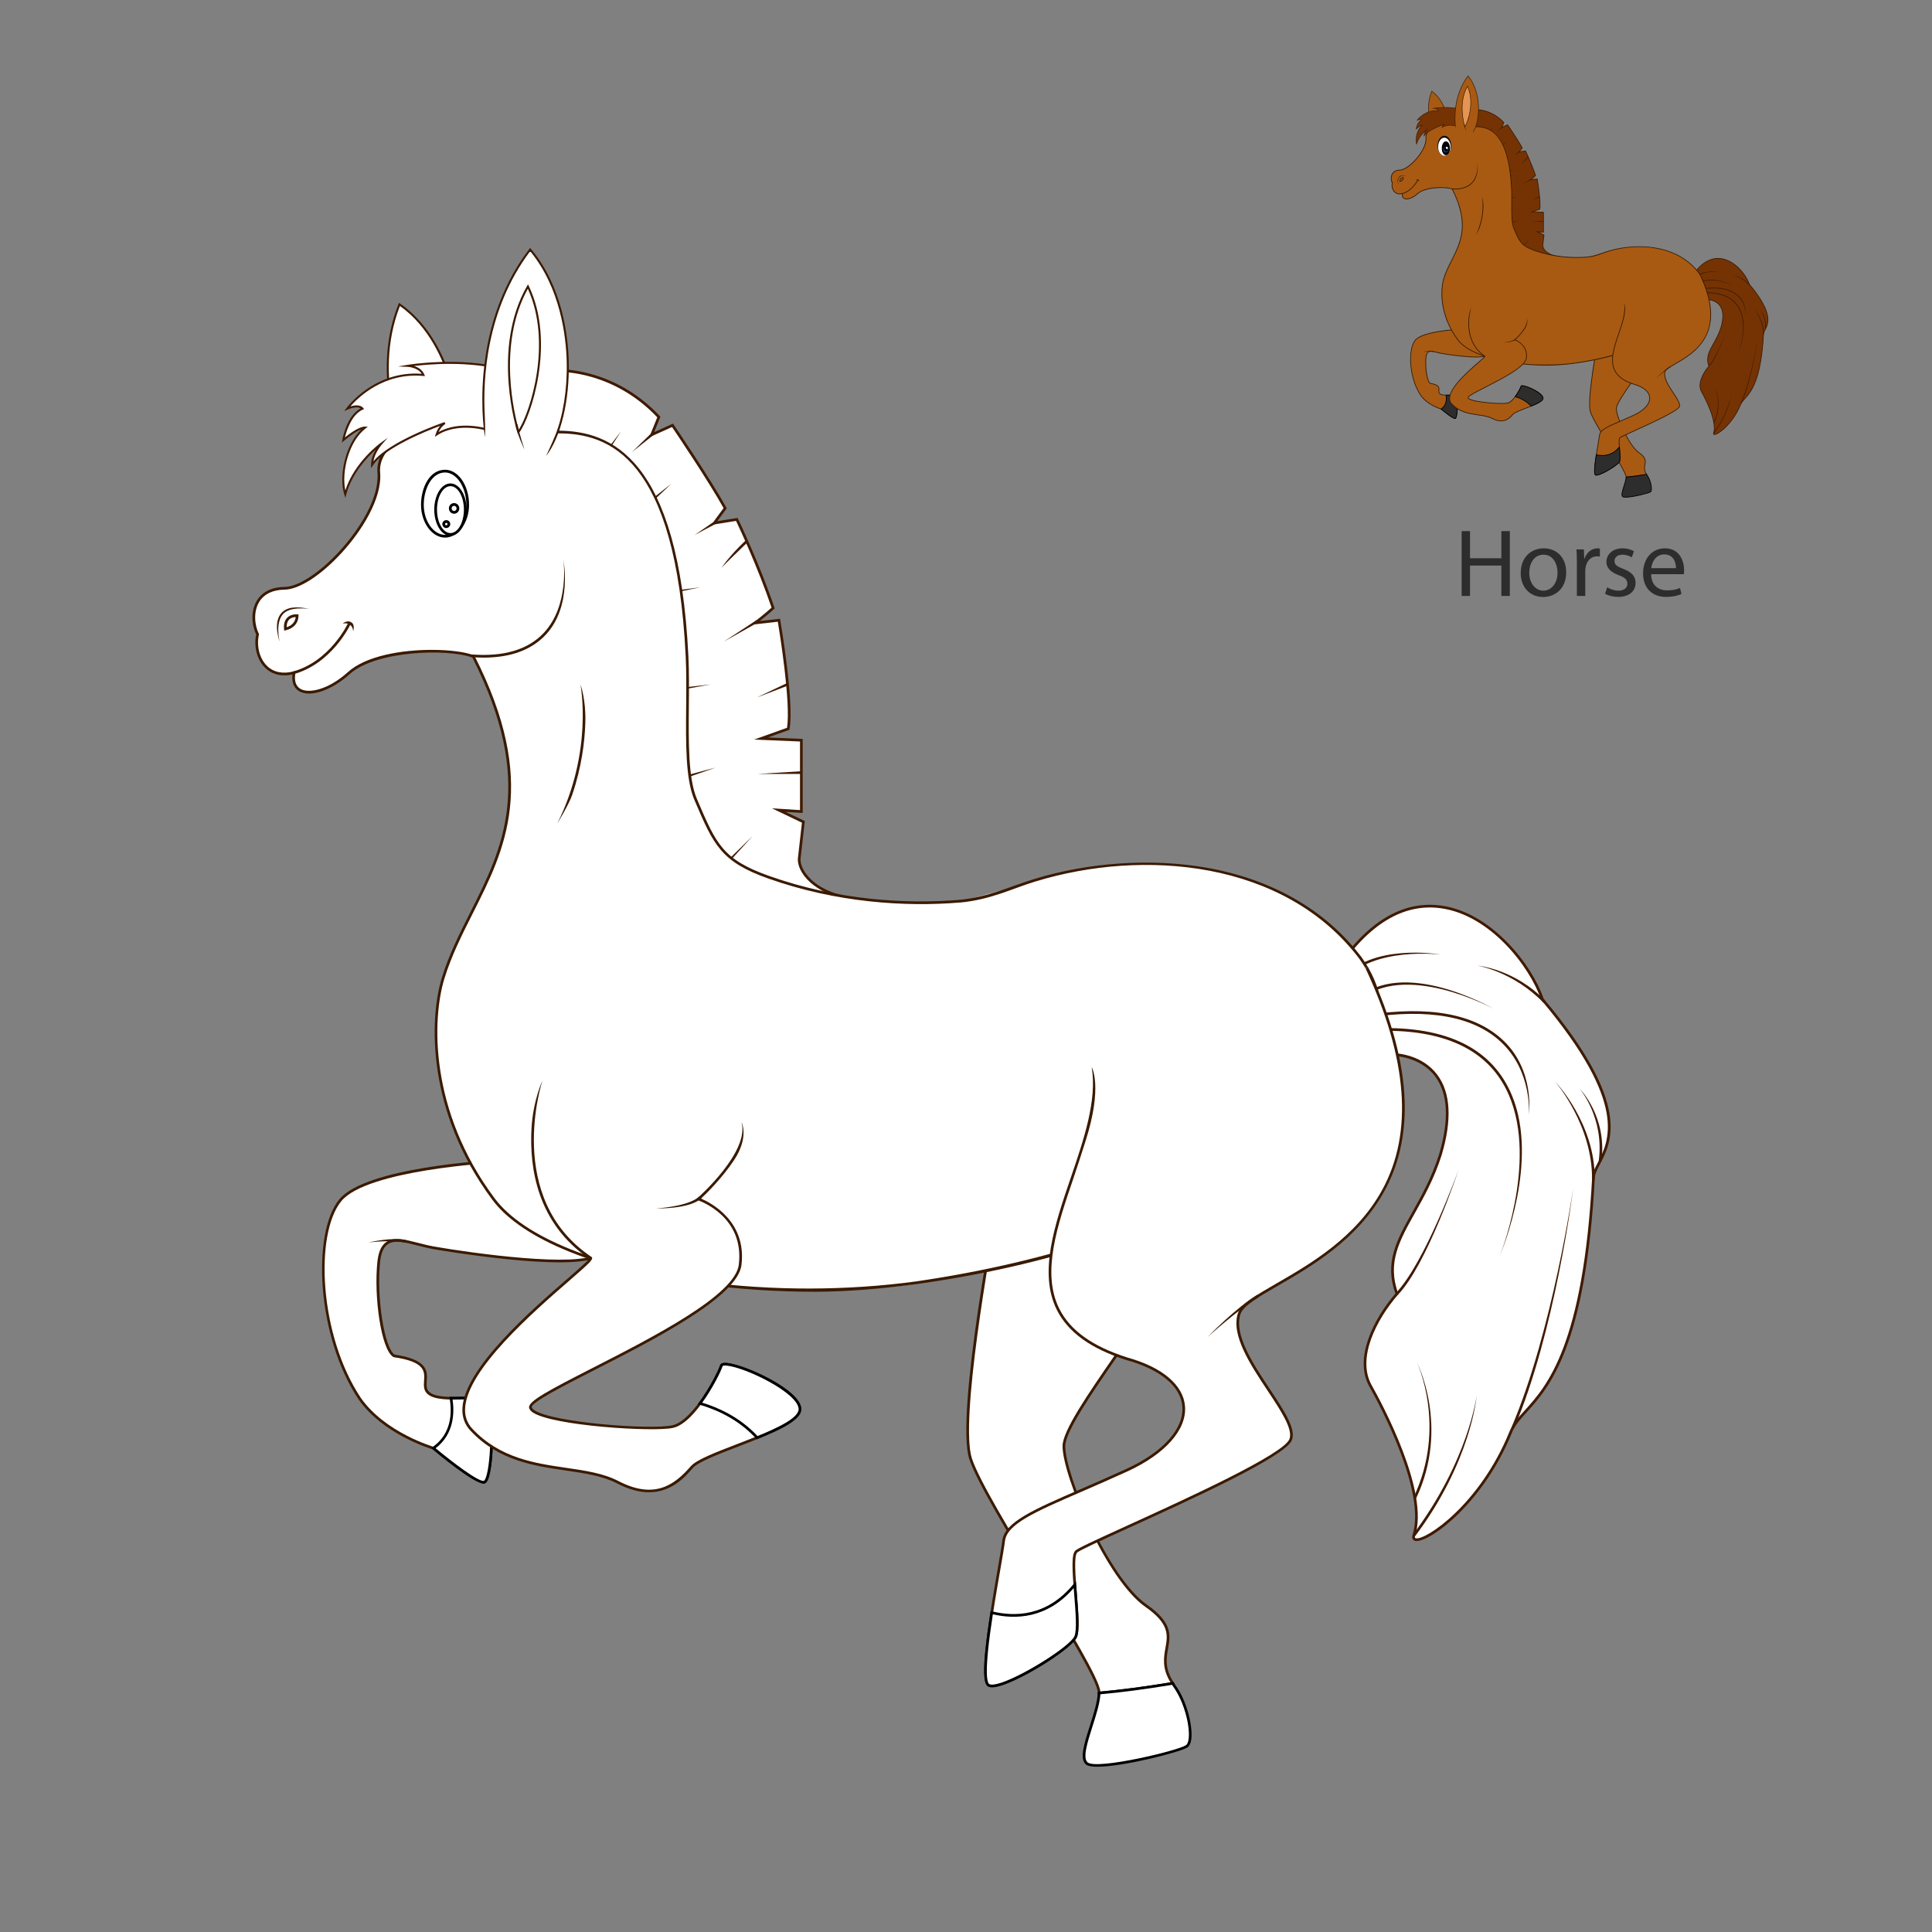 <?xml version="1.0" encoding="utf-8"?>
<!-- Generator: Adobe Illustrator 27.5.0, SVG Export Plug-In . SVG Version: 6.00 Build 0)  -->
<svg version="1.1" id="Layer_2" xmlns="http://www.w3.org/2000/svg" xmlns:xlink="http://www.w3.org/1999/xlink" x="0px" y="0px"
	 viewBox="0 0 708.66 708.66" style="enable-background:new 0 0 708.66 708.66;" xml:space="preserve">
<rect x="0" y="0" width="708.66" height="708.66" fill="#808080" stroke="none"/>
<g>
	<g>
		<g>
			<path style="fill:#A85A13;" d="M525.156,33.458c-3.013,7.531,0.596,14.934,0.596,14.934l4.813,0.122
				C531.955,45.207,530.263,36.974,525.156,33.458z"/>
			<path style="fill:#3A1A00;" d="M525.215,33.373l-0.106-0.073l-0.048,0.12c-2.996,7.487,0.563,14.943,0.599,15.018l0.185-0.09
				c-0.036-0.073-3.516-7.371-0.641-14.73c3.008,2.129,4.419,5.59,4.994,7.477c0.862,2.826,0.969,5.723,0.272,7.38l0.19,0.08
				C532.132,45.054,530.277,36.86,525.215,33.373z"/>
		</g>
		<g>
			<path style="fill:#A85A13;" d="M519.118,124.779c-2.672,3.288-2.398,13.633,1.987,20.21c2.535,3.631,7.513,5.047,7.513,5.047
				s4.293,3.608,5.161,3.471c0.868-0.137,1.13-7.833,0.137-8.381c-0.993-0.548-4.659,0.297-5.8-0.708
				c-1.142-1.005,1.461-3.06-3.517-3.791c-1.188-0.731-1.918-6.166-1.553-9.591c0.365-3.426,2.877-1.895,5.618-1.416
				c2.847,0.498,14.57,2.284,16.762,0.708l-10.482-9.523C534.943,120.805,521.789,121.49,519.118,124.779z"/>
			<path style="fill:#3A1A00;" d="M528.687,129.485c-0.546-0.096-1.082-0.233-1.6-0.366c-1.337-0.343-2.492-0.638-3.281-0.091
				c-0.497,0.345-0.79,0.997-0.896,1.993c-0.374,3.5,0.358,8.948,1.617,9.722l0.052,0.019c3.215,0.472,3.149,1.451,3.086,2.397
				c-0.033,0.485-0.066,0.985,0.361,1.361c0.695,0.611,2.221,0.579,3.567,0.549c0.959-0.021,1.866-0.041,2.257,0.175
				c0.62,0.342,0.733,4.605,0.321,6.952c-0.198,1.127-0.411,1.173-0.413,1.174c-0.012,0.002-0.026,0.003-0.04,0.003
				c-0.665,0-3.405-2.093-5.012-3.443l-0.051-0.027c-0.049-0.014-4.961-1.446-7.437-4.991c-4.244-6.366-4.722-16.691-1.995-20.048
				c2.603-3.204,15.596-3.916,15.727-3.923l-0.014-0.273c-0.54,0.028-13.245,0.726-15.925,4.024
				c-2.783,3.425-2.323,13.92,1.981,20.375c2.433,3.486,7.146,4.967,7.559,5.092c0.526,0.441,4.195,3.488,5.187,3.488
				c0.022,0,0.043-0.002,0.062-0.005c0.174-0.028,0.43-0.202,0.64-1.397c0.378-2.152,0.405-6.763-0.458-7.239
				c-0.456-0.252-1.354-0.232-2.396-0.21c-1.296,0.029-2.766,0.06-3.381-0.481c-0.325-0.286-0.299-0.68-0.268-1.136
				c0.065-0.968,0.145-2.172-3.29-2.683c-1.041-0.707-1.847-5.874-1.466-9.446c0.097-0.912,0.352-1.499,0.78-1.796
				c0.687-0.476,1.785-0.195,3.057,0.131c0.523,0.134,1.064,0.273,1.621,0.37c0.143,0.025,14.359,2.485,16.866,0.684l-0.16-0.223
				C543.342,131.657,532.641,130.177,528.687,129.485z"/>
		</g>
		<g>
			<path style="fill:#2D2D2D;" d="M533.916,145.126c-0.59-0.325-2.122-0.16-3.508-0.182c0.24,1.403,0.233,3.664-1.79,5.091
				c0,0,4.293,3.608,5.161,3.471C534.646,153.37,534.909,145.674,533.916,145.126z"/>
			<path d="M533.982,145.006c-0.456-0.252-1.356-0.232-2.396-0.21c-0.388,0.008-0.789,0.017-1.176,0.011l-0.165-0.003l0.028,0.163
				c0.26,1.519,0.171,3.612-1.734,4.957l-0.145,0.102l0.136,0.114c0.435,0.366,4.202,3.506,5.209,3.506
				c0.022,0,0.043-0.002,0.062-0.005c0.174-0.028,0.43-0.202,0.64-1.397C534.818,150.093,534.845,145.482,533.982,145.006z
				 M534.17,152.198c-0.198,1.127-0.411,1.173-0.413,1.174c-0.576,0.098-3.261-1.948-4.918-3.329
				c1.901-1.446,1.923-3.655,1.729-4.96c0.34,0,0.687-0.006,1.023-0.013c0.96-0.021,1.866-0.041,2.258,0.175
				C534.469,145.588,534.582,149.851,534.17,152.198z"/>
		</g>
		<g>
			<g>
				<path style="fill:#753303;" d="M620.636,101.319l5.804,8.601c0,0,7.844-0.018,4.815,10.199
					c-2.027,6.423-6.27,9.188-4.429,14.192c-2.259,2.6-4.265,6.594-2.687,9.392c1.578,2.797,5.821,11.093,4.389,15.282
					c-0.316,1.684,6.508-2.231,9.893-10.577c1.305-3.333,7.261-3.565,8.448-26.109c0.38-2.163,5.584-5.157-5.211-18.004
					C639.688,98.483,629.616,87.847,620.636,101.319z"/>
			</g>
			<g style="opacity:0.5;">
				<path style="fill:#753303;" d="M644.792,123.549c-0.15,0.849-0.285,1.677-0.404,2.481
					C644.525,125.224,644.66,124.402,644.792,123.549z"/>
			</g>
			<g>
				<path style="fill:#3F1A01;" d="M631.284,94.726c-3.915-0.515-7.536,1.678-10.762,6.517l-0.051,0.076l5.856,8.677l0.041,0.06
					l0.073,0h0c0.036,0,2.733,0.021,4.282,2.091c1.308,1.748,1.443,4.417,0.402,7.93c-0.741,2.347-1.787,4.216-2.71,5.866
					c-1.609,2.877-2.884,5.154-1.745,8.338c-2.242,2.606-4.262,6.628-2.65,9.488c0.995,1.762,5.88,10.779,4.373,15.19
					c-0.071,0.379,0.165,0.491,0.27,0.522c0.05,0.015,0.107,0.022,0.171,0.022c1.497,0,6.828-3.933,9.714-11.046
					c0.291-0.743,0.823-1.33,1.497-2.074c2.26-2.494,6.043-6.668,6.957-24.061c0.062-0.351,0.267-0.742,0.504-1.194
					c1.217-2.322,3.253-6.207-5.728-16.902C640.603,100.787,636.466,95.406,631.284,94.726z M647.265,121.001
					c-0.248,0.473-0.462,0.881-0.533,1.29c-0.911,17.312-4.654,21.441-6.889,23.908c-0.693,0.764-1.24,1.368-1.549,2.156
					c-3.036,7.482-8.629,11.135-9.554,10.862c-0.042-0.012-0.111-0.032-0.083-0.189c1.54-4.502-3.394-13.613-4.399-15.394
					c-1.555-2.757,0.467-6.697,2.671-9.234l0.053-0.061l-0.028-0.076c-1.143-3.106,0.111-5.348,1.699-8.186
					c0.929-1.661,1.983-3.544,2.733-5.92c1.068-3.603,0.918-6.353-0.445-8.174c-1.505-2.011-3.961-2.185-4.428-2.199l-5.713-8.465
					c3.149-4.691,6.662-6.818,10.447-6.321c5.079,0.667,9.137,5.968,10.281,9.342l0.025,0.044
					C650.435,114.952,648.451,118.739,647.265,121.001z"/>
			</g>
		</g>
		<g>
			<path style="fill:#3F1A01;" d="M621.201,102.225l0.211,0.175c2.939-3.547,9.918-2.668,9.918-2.668
				C631.041,99.681,624.24,98.555,621.201,102.225z"/>
		</g>
		<g>
			<path style="fill:#3F1A01;" d="M622.644,104.333l0.187,0.201c4.607-4.288,13.805,0.697,13.805,0.697
				C636.544,105.178,627.402,99.907,622.644,104.333z"/>
		</g>
		<g>
			<path style="fill:#3F1A01;" d="M646.712,122.673l0.274,0.004c0.077-5.756-4.037-10.001-4.037-10.001
				C642.987,112.711,646.786,117.125,646.712,122.673z"/>
		</g>
		<g>
			<path style="fill:#3F1A01;" d="M647.393,120.771l0.271,0.037c0.617-4.568-2.195-7.391-2.224-7.419
				C645.441,113.389,647.991,116.344,647.393,120.771z"/>
		</g>
		<g>
			<path style="fill:#3F1A01;" d="M637.645,108.462c-2.851-2.687-7.514-3.555-13.859-2.58l0.042,0.271
				c6.256-0.962,10.84-0.119,13.626,2.505c3.184,2.999,2.821,7.338,2.817,7.382C640.272,116.041,640.926,111.554,637.645,108.462z"
				/>
		</g>
		<g>
			<path style="fill:#3F1A01;" d="M626.925,134.405c3.005-3.139,6.173-12.719,6.173-12.719c-0.034,0.094-3.406,9.431-6.371,12.529
				L626.925,134.405z"/>
		</g>
		<g>
			<path style="fill:#3F1A01;" d="M628.637,159.067c5.76-7.653,6.311-14.331,6.316-14.397c0,0-0.823,6.642-6.535,14.232
				L628.637,159.067z"/>
		</g>
		<g>
			<path style="fill:#3F1A01;" d="M637.305,130.453c-0.013,0.032-0.021,0.049-0.021,0.049
				C637.285,130.499,637.293,130.482,637.305,130.453z"/>
			<path style="fill:#3F1A01;" d="M638.582,114.167c-1.964-4.838-6.625-7.17-13.866-6.931l0.009,0.274
				c6.295-0.205,10.617,1.56,12.85,5.253c3.966,6.558,0.054,16.897-0.271,17.692C637.613,129.723,641.272,120.792,638.582,114.167z"
				/>
		</g>
		<g>
			<path style="fill:#3F1A01;" d="M638.752,148.033c4.2-9.809,6.022-24.338,6.04-24.484c0,0-2.108,14.603-6.292,24.375
				L638.752,148.033z"/>
		</g>
		<g>
			<path style="fill:#3F1A01;" d="M628.525,155.051l0.247,0.118c3.467-7.293,0.098-13.862,0.098-13.862
				C628.901,141.371,631.937,147.874,628.525,155.051z"/>
		</g>
		<g>
			<path style="fill:#3F1A01;" d="M635.048,100.857c0,0,3.654,0.593,6.738,3.804l0.197-0.19
				C638.828,101.186,635.085,100.86,635.048,100.857z"/>
		</g>
		<g>
			<g>
				<path style="fill:#753303;" d="M565.914,89.833l0.411-3.631l-2.501-1.199l2.295,0.145v-7.27l-4.111-0.171c0,0,0,0,2.775-0.993
					c0.479-2.706-0.948-11.065-0.948-11.065l-2.421,0.274c0,0,1.187-0.913,1.827-1.521c-1.553-4.581-3.7-9.03-3.7-9.03l-2.284,0.365
					c0,0,0.137-0.228,1.096-1.507c-1.644-2.969-5.367-8.449-5.367-8.449l-2.124,0.959c0,0,0,0,0.731-1.804
					c-4.841-5.161-10.585-4.739-10.585-4.739l-1.583,9.362l15.131,40.281c4.659,4.476,9.865,5.024,17.671,4.283
					C567.429,93.773,565.704,91.12,565.914,89.833z"/>
			</g>
			<g>
				<polygon style="fill:#3F1A01;" points="552.212,63.028 555.796,62.297 552.157,62.759 				"/>
			</g>
			<g>
				<polygon style="fill:#3F1A01;" points="552.849,72.922 556.868,72.191 552.8,72.652 				"/>
			</g>
			<g>
				<polygon style="fill:#3F1A01;" points="554.022,81.84 557.382,80.669 553.932,81.581 				"/>
			</g>
			<g>
				<polygon style="fill:#3F1A01;" points="558.076,91.029 561.147,87.649 557.873,90.845 				"/>
			</g>
			<g>
				<path style="fill:#3F1A01;" d="M566.675,91.595c-0.472-0.598-0.706-1.249-0.625-1.747l0.422-3.728l-1.953-0.936l1.737,0.11
					v-7.547l-3.54-0.148l2.189-0.783l0.014-0.078c0.478-2.698-0.889-10.769-0.947-11.111l-0.022-0.128l-2.068,0.234
					c0.406-0.322,1.045-0.841,1.456-1.23l0.064-0.06l-0.028-0.083c-1.538-4.536-3.684-9.001-3.706-9.045l-0.044-0.092l-2.069,0.331
					c0.151-0.213,0.425-0.589,0.912-1.239l0.053-0.071l-0.043-0.078c-1.628-2.94-5.336-8.405-5.373-8.46l-0.065-0.095l-1.917,0.866
					l0.635-1.568l-0.06-0.064c-4.83-5.149-10.638-4.785-10.695-4.781l-0.107,0.008l-1.601,9.468l0.27,0.046l1.564-9.253
					c0.801-0.019,5.942,0.031,10.308,4.637l-0.826,2.04l2.331-1.053c0.498,0.736,3.729,5.536,5.252,8.266
					c-0.904,1.208-1.045,1.438-1.051,1.448l-0.151,0.252l2.473-0.396c0.312,0.656,2.213,4.707,3.621,8.839
					c-0.639,0.594-1.741,1.443-1.752,1.451l-0.39,0.3l2.78-0.315c0.174,1.051,1.34,8.268,0.94,10.811l-3.36,1.203l4.681,0.195v6.992
					l-2.853-0.18l3.048,1.462l-0.399,3.527c-0.093,0.566,0.162,1.297,0.681,1.955c0.562,0.712,1.847,1.872,4.459,2.335
					c-6.892,0.539-11.852-0.12-16.264-4.358l-0.19,0.198c3.638,3.496,7.629,4.597,12.726,4.597c1.571,0,3.249-0.105,5.052-0.276
					l-0.003-0.273C568.844,93.739,567.296,92.382,566.675,91.595z"/>
			</g>
		</g>
		<g>
			<polygon style="fill:#3F1A01;" points="545.912,49.238 547.743,46.39 545.694,49.072 			"/>
		</g>
		<g>
			<polygon style="fill:#3F1A01;" points="548.851,48.515 550.961,46.838 550.769,46.642 			"/>
		</g>
		<g>
			<polygon style="fill:#3F1A01;" points="550.685,53.798 552.873,51.731 550.515,53.583 			"/>
		</g>
		<g>
			<polygon style="fill:#3F1A01;" points="555.263,56.949 557.337,55.85 557.182,55.625 			"/>
		</g>
		<g>
			<path style="fill:#3F1A01;" d="M557.974,60.322c0.102-0.157,1.697-1.698,2.678-2.632l-0.189-0.199
				C558.682,59.187,557.974,60.322,557.974,60.322z"/>
		</g>
		<g>
			<polygon style="fill:#3F1A01;" points="558.235,67.818 561.728,65.853 561.577,65.624 			"/>
		</g>
		<g>
			<polygon style="fill:#3F1A01;" points="561.593,73.518 564.769,72.304 564.65,72.056 			"/>
		</g>
		<g>
			<polygon style="fill:#3F1A01;" points="566.12,81.315 566.12,81.04 561.652,81.315 			"/>
		</g>
		<g>
			<path style="fill:#A85A13;" d="M601.245,166.086c-3.957-2.762-8.364-13.336-8.364-16.259c0-2.923,9.957-14.615,10.596-18.087
				l-17.082-5.95v-2.257c0,0-4.522,23.097-3.014,27.619c1.507,4.522,13.085,21.581,13.085,23.773c0,0.023-0.002,0.048-0.002,0.072
				c2.529-0.217,5.306-0.623,7.508-0.986C601.696,170.562,605.758,169.238,601.245,166.086z"/>
			<path style="fill:#3A1A00;" d="M603.501,170.45c0.24-1.352,0.467-2.63-2.178-4.476c-3.872-2.703-8.305-13.144-8.305-16.147
				c0-1.469,2.695-5.372,5.301-9.147c2.56-3.708,4.979-7.211,5.293-8.915l0.021-0.115l-17.101-5.957v-2.16l-0.271-0.026
				c-0.185,0.944-4.511,23.184-3.01,27.688c0.744,2.231,3.893,7.444,6.939,12.486c3.018,4.997,6.14,10.164,6.14,11.243l-0.006,0.221
				l0.152-0.013c2.12-0.182,4.65-0.514,7.519-0.987l0.208-0.034l-0.116-0.176C603.138,172.498,603.322,171.456,603.501,170.45z
				 M596.599,174.847c-0.122-1.286-3.064-6.157-6.175-11.308c-3.038-5.029-6.179-10.229-6.913-12.431
				c-1.262-3.785,1.796-21.005,2.747-26.116v0.896l17.06,5.943c-0.393,1.696-2.848,5.253-5.225,8.694
				c-2.751,3.984-5.349,7.748-5.349,9.302c0,3.044,4.495,13.63,8.422,16.372c2.501,1.746,2.299,2.885,2.065,4.204
				c-0.172,0.971-0.366,2.066,0.514,3.507C601.033,174.352,598.631,174.667,596.599,174.847z"/>
		</g>
		<g>
			<g>
				<path style="fill:#2D2D2D;" d="M603.972,174.01c-2.202,0.363-4.979,0.768-7.508,0.986c-0.048,2.212-2.315,6.377-1.231,7.19
					c1.096,0.822,9.34-1.21,10.162-1.758c0.822-0.548,0.182-4.198-1.256-6.152C604.077,174.19,604.023,174.101,603.972,174.01z"/>
				<path d="M604.092,173.944l-0.047-0.084l-0.095,0.016c-2.863,0.471-5.385,0.803-7.498,0.984l-0.123,0.01l-0.003,0.123
					c-0.02,0.89-0.412,2.122-0.792,3.314c-0.59,1.852-1.1,3.452-0.384,3.989c0.199,0.149,0.605,0.212,1.147,0.212
					c2.635,0,8.472-1.499,9.173-1.967c0.188-0.125,0.315-0.371,0.378-0.729c0.226-1.286-0.423-4.02-1.6-5.618
					C604.197,174.123,604.147,174.043,604.092,173.944z M605.579,179.765c-0.049,0.278-0.139,0.468-0.26,0.549
					c-0.863,0.575-9.017,2.504-10.004,1.763c-0.56-0.42-0.031-2.081,0.481-3.687c0.369-1.157,0.75-2.352,0.8-3.268
					c2.072-0.182,4.528-0.505,7.305-0.961c0.043,0.073,0.085,0.136,0.128,0.195C605.166,175.901,605.796,178.532,605.579,179.765z"
					/>
			</g>
		</g>
		<g>
			<path style="opacity:0.5;fill:#A85A13;" d="M514.729,69.979c-3.323,1.032-3.914-1.306-3.914-1.306l-0.119,0.085
				c0.32,1.485,1.507,2.754,3.607,2.261c4.845-1.868,5.609-5.062,5.609-5.062S518.052,68.947,514.729,69.979z"/>
			<path style="opacity:0.5;fill:#A85A13;" d="M534.203,43.822c0.005,0.158,0.009,0.306,0.008,0.438l0.815,0.549
				c0,0-0.037-0.226-0.083-0.636C534.694,44.061,534.447,43.943,534.203,43.822z"/>
			<path style="fill:#A85A13;" d="M589.958,92.14c-2.329,0.712-4.849,1.482-7.565,2.135c-5.588,0.468-12.623,0.039-19.588-2.426
				c-4.763-1.686-5.484-3.297-7.464-7.945c-1.313-3.083-0.624-9.532-0.873-14.582c-1.005-20.435-7.947-22.856-13.103-22.856
				c0.082-0.246,0.157-0.496,0.229-0.749c-2.531-0.019-5.094-0.75-7.391-1.895c0.031,0.95-0.022,1.446-0.418,1.343
				c-1.985-0.48-11.101,0.936-10.735,5.458c0.365,4.522-6.36,11.738-9.614,11.772c-3.254,0.034-3.562,3.014-2.74,4.693
				c-0.445,1.987,0.754,4.681,3.722,3.905c-0.503,2.695,2.74,2.604,5.572,0.046c2.832-2.558,10.413-2.604,12.697-1.69
				c8.678,17.082-0.217,23.368-3.092,32.819c-1.447,4.756-1.251,13.888,5.143,22.474c5.494,7.378,26.232,10.777,42.565,8.719
				c0.014-0.038,0.026-0.075,0.04-0.113c0.003,0,0.006-0.001,0.009-0.001c18.633-1.872,57.274-16.854,45.764-33.159
				C615.032,89.399,599.823,89.125,589.958,92.14z"/>
			<path style="fill:#A85A13;" d="M523.05,50.622c0.365,4.521-6.36,11.738-9.614,11.772c-3.254,0.034-3.562,3.014-2.74,4.693
				c-0.001,0.003-0.001,0.005-0.002,0.008l0.146-0.025c0,0-0.509-1.973,0.228-2.966c0.737-0.994,1.302-1.302,2.723-1.353
				c1.422-0.051,4.333-1.627,7.827-6.354c2.254-3.086,2.065-6.262,1.788-7.478C523.137,49.43,523,49.995,523.05,50.622z"/>
			<path style="fill:#3A1A00;" d="M623.226,100.004c-3.66-4.839-9.192-8.007-15.997-9.164c-5.507-0.936-11.816-0.51-17.311,1.169
				l-0.101,0.031c-2.32,0.709-4.731,1.842-7.546,2.106c-5.554,0.461-12.469,0.033-19.419-2.427c-4.748-1.681-5.412-3.24-7.384-7.869
				c-0.883-2.073-0.848-5.806-0.815-9.418c0.016-1.721,0.032-3.501-0.047-5.117c-1.001-20.355-7.994-22.93-13.173-22.988
				c0.065-0.202,0.067-0.435,0.126-0.641c-0.096,0-0.01,0.033-0.106,0.031c-0.068,0.238-0.14,0.474-0.218,0.706l-0.06,0.18h0.19
				c5.087,0,11.965,2.356,12.967,22.725c0.079,1.608,0.063,3.384,0.047,5.101c-0.035,3.807-0.068,7.403,0.837,9.528
				c1.952,4.584,2.683,6.3,7.544,8.021c6.966,2.466,13.962,2.91,19.578,2.438c0,0.002,0.001,0.004,0.001,0.006
				c3.131-0.309,5.266-1.419,7.558-2.12l0.101-0.031c10.93-3.339,25.374-2.192,33.008,7.897c2.005,2.841,2.501,5.724,1.476,8.569
				c-3.017,8.37-18.382,20.166-46.639,24.298c-6.985,0.954-14.743,0.985-21.883,0.017c-10.453-1.417-18.148-4.512-21.112-8.493
				c-6.682-8.972-6.363-18.272-5.122-22.352c0.712-2.338,1.819-4.533,2.889-6.655c3.317-6.573,6.746-13.37,0.194-26.267
				l-0.023-0.046l-0.048-0.019c-0.833-0.333-2.447-0.554-4.295-0.554c-3.032,0-6.692,0.596-8.545,2.269
				c-1.959,1.77-3.942,2.206-4.813,1.719c-0.497-0.278-0.681-0.844-0.533-1.638l0.039-0.212l-0.209,0.055
				c-1.106,0.29-2.046,0.101-2.717-0.547c-0.764-0.737-1.1-2.022-0.837-3.196l0.01-0.047l-0.021-0.043
				c-0.418-0.853-0.581-2.237,0.049-3.259c0.491-0.796,1.379-1.224,2.569-1.236c1.494-0.016,3.74-1.47,5.862-3.794
				c2.018-2.211,4.099-5.507,3.887-8.126c-0.085-1.051,0.363-2.004,1.332-2.832c2.484-2.123,7.763-2.838,9.232-2.482
				c0.143,0.037,0.265,0.017,0.362-0.062c0.216-0.175,0.251-0.61,0.23-1.345c-0.093-0.046-0.187-0.09-0.279-0.137
				c0.024,0.657,0.012,1.159-0.124,1.269c-0.01,0.008-0.037,0.031-0.122,0.009c-1.462-0.353-6.827,0.275-9.477,2.539
				c-1.039,0.888-1.52,1.919-1.427,3.063c0.205,2.532-1.837,5.751-3.816,7.919c-2.041,2.236-4.264,3.69-5.663,3.705
				c-1.628,0.017-2.421,0.753-2.8,1.366c-0.678,1.1-0.532,2.531-0.083,3.48c-0.264,1.251,0.104,2.615,0.924,3.406
				c0.495,0.478,1.372,0.967,2.775,0.663c-0.098,0.805,0.146,1.412,0.7,1.722c1.14,0.639,3.298-0.1,5.13-1.755
				c2.685-2.425,10.075-2.615,12.507-1.683c6.457,12.743,3.064,19.469-0.218,25.973c-1.076,2.132-2.189,4.337-2.907,6.698
				c-1.256,4.13-1.583,13.536,5.164,22.596c3.008,4.039,10.77,7.174,21.295,8.6c3.802,0.515,7.705,0.768,11.526,0.768
				c3.394,0,6.809-0.321,9.938-0.715c28.385-3.845,44.284-16.038,47.352-24.548c1.058-2.935,0.549-5.903-1.511-8.822
				L623.226,100.004z"/>
		</g>
		<g>
			<path style="fill:#A85A13;" d="M619.459,102.627l-11.399,1.595l-12.346,6.986c1.644,9.865-12.745,24.504,3.561,29.71
				c7.947,2.192,7.582,7.901,0,11.373c-7.582,3.471-12.263,4.864-12.537,7.194c-0.274,2.329-2.74,14.113-1.507,14.729
				c1.233,0.617,8.221-3.631,8.838-4.933c0.617-1.302-0.685-7.947,0.068-8.701c0.754-0.754,20.896-9.043,21.855-11.407
				c0.959-2.364-6.486-8.895-5.252-12.823c1.233-3.928,25.98-7.568,13.013-35.276L619.459,102.627z"/>
			<path style="fill:#3A1A00;" d="M623.628,101.134c4.289,9.164,4.87,16.743,1.727,22.525c-2.656,4.887-7.357,7.599-10.79,9.58
				c-2.122,1.224-3.654,2.109-3.957,3.072c-0.7,2.231,1.284,5.223,3.035,7.863c1.349,2.035,2.624,3.957,2.222,4.949
				c-0.636,1.567-10.558,6.088-16.486,8.79c-3.34,1.522-5.094,2.328-5.338,2.572c-0.404,0.404-0.312,1.942-0.112,4.427
				c0.147,1.826,0.299,3.714,0.016,4.312c-0.477,1.008-4.941,3.853-7.347,4.684c-0.863,0.298-1.188,0.243-1.306,0.185
				c-0.849-0.424,0.462-7.967,1.092-11.592c0.237-1.364,0.424-2.441,0.49-2.999c0.203-1.73,3.07-2.973,7.82-5.033
				c1.379-0.598,2.941-1.275,4.639-2.052c3.881-1.777,6.085-4.265,5.893-6.655c-0.174-2.173-2.33-3.986-5.908-4.973
				c-3.534-1.129-5.792-2.749-6.902-4.953c-1.851-3.676-0.186-8.554,1.424-13.271c0.429-1.257,0.834-2.538,1.236-3.789
				c1.803-5.623,0.64-7.567,0.64-7.567c0.562,3.368-0.809,7.384-2.135,11.267c-1.629,4.77-3.312,9.703-1.41,13.483
				c1.145,2.273,3.455,3.939,7.069,5.093c3.466,0.956,5.548,2.681,5.713,4.732c0.182,2.27-1.961,4.657-5.733,6.384
				c-1.695,0.776-3.256,1.453-4.633,2.05c-4.84,2.098-7.761,3.365-7.983,5.252c-0.065,0.551-0.252,1.625-0.488,2.984
				c-1.041,5.991-1.897,11.408-0.945,11.884c0.1,0.05,0.228,0.075,0.384,0.075c0.282,0,0.657-0.082,1.133-0.246
				c2.507-0.866,6.996-3.752,7.505-4.826c0.315-0.664,0.167-2.504,0.01-4.451c-0.146-1.813-0.312-3.868,0.032-4.211
				c0.221-0.221,2.555-1.284,5.258-2.516c6.352-2.894,15.95-7.268,16.626-8.936c0.457-1.126-0.796-3.015-2.247-5.203
				c-1.717-2.589-3.663-5.524-3.002-7.63c0.27-0.861,1.842-1.768,3.832-2.916c6.705-3.868,19.185-11.07,9.174-32.459
				L623.628,101.134z"/>
		</g>
		<g>
			<path style="fill:#2D2D2D;" d="M585.525,166.802c-0.555,3.562-0.953,7.083-0.294,7.412c1.233,0.617,8.221-3.631,8.838-4.933
				c0.35-0.74,0.082-3.204-0.078-5.333C591.151,167.445,587.661,167.331,585.525,166.802z"/>
			<path d="M594.127,163.938l-0.026-0.344l-0.217,0.268c-2.72,3.351-6.029,3.375-8.327,2.807l-0.145-0.036l-0.023,0.148
				c-0.977,6.267-0.659,7.336-0.22,7.556c0.1,0.05,0.228,0.075,0.384,0.075c0.282,0,0.657-0.082,1.133-0.246
				c2.507-0.866,6.996-3.752,7.505-4.826c0.315-0.665,0.167-2.506,0.009-4.455C594.176,164.567,594.151,164.249,594.127,163.938z
				 M593.945,169.223c-0.477,1.008-4.941,3.853-7.347,4.684c-0.863,0.298-1.188,0.243-1.306,0.185
				c-0.263-0.132-0.565-1.235,0.346-7.122c2.305,0.536,5.531,0.462,8.242-2.676c0.016,0.203,0.032,0.408,0.049,0.614
				C594.076,166.735,594.228,168.625,593.945,169.223z"/>
		</g>
		<g>
			<path style="fill:#A85A13;" d="M557.963,141.632c-0.274,0.891-2.74,5.686-4.933,6.2c-2.192,0.514-14.319-0.377-14.524-1.952
				c-0.205-1.576,20.758-9.454,21.375-14.524c0.617-5.07-4.248-6.714-4.248-6.714s5.412-4.727,4.522-7.879l-20.423-4.204
				c0,0-4.196,11.999,4.928,18.104c0.149,0.761-16.704,12.613-12.183,17.477c4.522,4.864,10.893,3.273,14.935,5.37
				c4.042,2.097,6.166,0.042,7.536-1.534c1.37-1.576,11.167-3.837,11.03-5.96C565.841,143.893,558.237,140.741,557.963,141.632z"/>
			<path style="fill:#3A1A00;" d="M558.6,141.357c-0.166-0.019-0.672-0.079-0.769,0.235c-0.278,0.905-2.718,5.611-4.833,6.107
				c-2.155,0.505-12.275-0.271-14.11-1.54c-0.15-0.104-0.235-0.206-0.247-0.297c-0.064-0.492,3.209-2.163,6.374-3.779
				c6.164-3.148,14.606-7.459,15.002-10.71c0.547-4.502-3.183-6.378-4.127-6.777c0.541-0.493,2.186-2.124,3.377-3.927
				c1.556-2.357,0.756-3.868,0.756-3.868c0.857,3.032-4.426,7.691-4.48,7.738l-0.179,0.157l0.225,0.077
				c0.194,0.066,4.751,1.67,4.155,6.567c-0.378,3.107-8.745,7.38-14.854,10.5c-4.464,2.279-6.606,3.404-6.52,4.059
				c0.022,0.172,0.144,0.335,0.363,0.487c1.997,1.382,12.413,2.031,14.328,1.581c2.333-0.547,4.8-5.538,5.032-6.293
				c0.006-0.02,0.104-0.087,0.475-0.044c1.989,0.234,7.168,2.772,7.273,4.397c0.075,1.153-3.448,2.509-6.278,3.599
				c-2.219,0.854-4.135,1.592-4.719,2.263c-1.657,1.906-3.698,3.407-7.37,1.502c-1.534-0.796-3.386-1.066-5.346-1.351
				c-3.167-0.461-6.757-0.984-9.552-3.991c-0.528-0.567-0.773-1.268-0.729-2.082c0.21-3.95,6.954-9.813,10.577-12.963
				c1.993-1.732,2.416-2.126,2.369-2.365l-0.011-0.056l-0.047-0.032c-8.93-5.975-5.044-17.87-5.004-17.99
				c0,0-0.953,2.031-1.114,4.873c-0.23,4.057,0.591,9.692,5.878,13.286c-0.186,0.283-1.192,1.156-2.251,2.078
				c-3.654,3.176-10.454,9.088-10.67,13.154c-0.047,0.892,0.222,1.66,0.802,2.284c2.861,3.078,6.501,3.607,9.713,4.075
				c1.937,0.282,3.766,0.548,5.259,1.323c1.248,0.648,2.322,0.899,3.247,0.899c2.313,0,3.683-1.575,4.456-2.464
				c0.539-0.62,2.516-1.381,4.61-2.187c3.216-1.238,6.541-2.518,6.453-3.872C565.992,144.099,560.525,141.583,558.6,141.357z"/>
		</g>
		<g>
			<path style="fill:#3A1A00;" d="M551.31,125.601c0,0,3.475,0.093,4.633-1.056l-0.193-0.194
				C554.667,125.426,551.344,125.599,551.31,125.601z"/>
		</g>
		<g>
			<path style="fill:#3A1A00;" d="M607.497,138.736c0.031-0.028,3.113-2.834,5.266-4.109l-0.14-0.236
				C610.447,135.68,607.497,138.736,607.497,138.736z"/>
		</g>
		<g>
			<path style="fill:#2D2D2D;" d="M557.963,141.632c-0.157,0.511-1.037,2.309-2.173,3.845c1.805,0.521,4.038,1.535,5.825,3.491
				c2.368-0.959,4.427-1.97,4.364-2.951C565.841,143.893,558.237,140.741,557.963,141.632z"/>
			<path d="M558.6,141.357c-0.166-0.019-0.672-0.079-0.769,0.235c-0.164,0.534-1.048,2.31-2.152,3.804l-0.117,0.158l0.189,0.055
				c1.617,0.467,3.929,1.445,5.762,3.452l0.064,0.07l0.088-0.035c2.353-0.953,4.52-1.986,4.449-3.087
				C565.992,144.099,560.525,141.583,558.6,141.357z M561.651,148.805c-1.795-1.931-4.017-2.913-5.636-3.405
				c1.068-1.484,1.915-3.198,2.079-3.728c0.006-0.02,0.104-0.086,0.475-0.044c1.989,0.234,7.168,2.772,7.273,4.397
				C565.901,146.947,563.653,147.991,561.651,148.805z"/>
		</g>
		<g>
			<path style="fill:#3A1A00;" d="M522.013,129.071c0.023-0.004,2.391-0.303,3.759,0.021l0.063-0.266
				C524.419,128.49,522.013,129.071,522.013,129.071z"/>
		</g>
		<g>
			<path style="fill:#3A1A00;" d="M541.243,86.369c0,0,1.174-1.914,1.512-2.899c0.969-2.824,1.288-5.42,1.348-7.411
				c0.072-2.362-0.497-3.851-0.497-3.851C543.62,72.274,544.922,79.01,541.243,86.369z"/>
		</g>
		<g>
			<path style="fill:#3A1A00;" d="M539.872,66.934c-1.608,1.721-4.095,2.461-7.391,2.199l-0.022,0.273
				c0.438,0.035,0.862,0.052,1.273,0.052c2.759,0,4.888-0.784,6.34-2.338c2.731-2.922,1.796-7.618,1.796-7.618
				C541.876,59.549,542.514,64.107,539.872,66.934z"/>
		</g>
		<g>
			<path style="fill:#773C0B;" d="M537.278,46.466c0.241-0.373,0.466-0.789,0.674-1.238c-0.352-0.09-0.701-0.191-1.048-0.302
				C537.1,45.89,537.278,46.466,537.278,46.466z"/>
			<path style="opacity:0.5;fill:#773C0B;" d="M537.278,46.466c0.241-0.373,0.466-0.789,0.674-1.238
				c-0.364-0.093-0.725-0.198-1.083-0.313C537.078,46.049,537.278,46.466,537.278,46.466z"/>
			<path style="fill:#422007;" d="M537.326,46.129c-0.066-0.247-0.163-0.643-0.268-1.152c-0.1-0.031-0.199-0.064-0.299-0.097
				c0.198,0.998,0.38,1.605,0.387,1.627l0.087,0.281l0.159-0.247c0.248-0.384,0.48-0.814,0.694-1.277
				c-0.09-0.022-0.179-0.045-0.268-0.069C537.663,45.525,537.499,45.839,537.326,46.129z"/>
		</g>
		<g>
			<path style="fill:#A85A13;" d="M512.942,67.82l2.459-1.057l0.602-2.253C511.549,63.46,512.942,67.82,512.942,67.82z"/>
			<path style="opacity:0.5;fill:#A85A13;" d="M512.942,67.82c-0.638-3.534,1.892-3.37,3.06-3.31
				C511.54,63.741,512.942,67.82,512.942,67.82z"/>
			<path style="fill:#3A1A00;" d="M513.115,64.922c-0.87,0.985-0.202,2.821-0.173,2.898c0,0-0.47-1.832,0.323-2.775
				c0.745-0.885,2.737-0.535,2.737-0.535C514.616,64.183,513.645,64.322,513.115,64.922z"/>
		</g>
		<g>
			<path style="opacity:0.5;fill:#A85A13;" d="M513.53,66.539c0.805-0.197,1.182-0.702,1.199-1.353
				C514.729,65.186,513.393,65.041,513.53,66.539z"/>
			<path style="opacity:0.5;fill:#A85A13;" d="M513.658,66.361c0.836-0.673,0.607-1.075,0.607-1.075
				C513.717,65.468,513.603,65.965,513.658,66.361z"/>
			<path style="fill:#3A1A00;" d="M513.726,65.381c-0.268,0.263-0.379,0.657-0.332,1.171l0.015,0.158l0.154-0.038
				c0.82-0.201,1.284-0.728,1.303-1.483l0.003-0.126l-0.125-0.014C514.719,65.047,514.126,64.987,513.726,65.381z M513.658,66.361
				c-0.005-0.345,0.082-0.608,0.259-0.784c0.207-0.205,0.498-0.249,0.666-0.257C514.523,65.827,514.206,66.183,513.658,66.361z"/>
		</g>
		<g>
			<path style="fill:#3A1A00;" d="M514.222,70.898l0.07,0.265c3.966-1.04,5.85-5.052,5.869-5.092l-0.249-0.115
				C519.893,65.996,518.06,69.892,514.222,70.898z"/>
		</g>
		<g>
			<path style="fill:#3A1A00;" d="M520.326,65.921c-0.027-0.021-0.054-0.042-0.083-0.061c-0.417-0.275-0.879,0.133-0.879,0.133
				c0.003-0.001,0.418-0.11,0.729,0.097c0.192,0.128,0.312,0.354,0.355,0.673C520.448,66.763,520.613,66.148,520.326,65.921z"/>
		</g>
		<g id="XMLID_2_">
			<path id="XMLID_22_" style="opacity:0.5;fill:#A85A13;" d="M527.32,53.425c0,2.315,1.106,4.192,2.47,4.192s2.47-1.877,2.47-4.192
				c0-2.315-1.106-4.192-2.47-4.192S527.32,51.11,527.32,53.425z"/>
			<path id="XMLID_21_" d="M527.32,53.415c0,1.991,1.112,3.606,2.482,3.606c1.371,0,2.483-1.614,2.483-3.606
				c0-1.991-1.112-3.606-2.483-3.606C528.432,49.81,527.32,51.424,527.32,53.415z"/>
			<path id="XMLID_20_" style="fill:#D8D8D8;" d="M527.494,53.886c0,1.768,1.092,3.201,2.309,3.201c1.217,0,2.31-1.433,2.31-3.201
				s-0.981-3.437-2.31-3.437C528.381,50.448,527.494,52.118,527.494,53.886z"/>
			<path id="XMLID_19_" style="fill:#FFFFFF;" d="M527.599,53.886c0,1.768,0.987,3.201,2.204,3.201c1.217,0,2.204-1.433,2.204-3.201
				s-0.987-3.201-2.204-3.201C528.586,50.685,527.599,52.118,527.599,53.886z"/>
			<path id="XMLID_18_" d="M528.843,54.374c0,1.398,0.676,2.531,1.51,2.531c0.834,0,1.511-1.133,1.511-2.531
				c0-1.397-0.676-2.53-1.511-2.53C529.519,51.843,528.843,52.976,528.843,54.374z"/>
			
				<radialGradient id="XMLID_00000032606189757140182400000003206161374781879175_" cx="353.431" cy="54.938" r="1.626" gradientTransform="matrix(-1 0 0 1 883.747 0)" gradientUnits="userSpaceOnUse">
				<stop  offset="0" style="stop-color:#45F1FF"/>
				<stop  offset="0.457" style="stop-color:#2E3192"/>
				<stop  offset="0.472" style="stop-color:#2A2C84"/>
				<stop  offset="0.515" style="stop-color:#1F2161"/>
				<stop  offset="0.563" style="stop-color:#151643"/>
				<stop  offset="0.616" style="stop-color:#0D0E2A"/>
				<stop  offset="0.674" style="stop-color:#070817"/>
				<stop  offset="0.743" style="stop-color:#03030A"/>
				<stop  offset="0.83" style="stop-color:#010102"/>
				<stop  offset="1" style="stop-color:#000000"/>
			</radialGradient>
			<path id="XMLID_17_" style="fill:url(#XMLID_00000032606189757140182400000003206161374781879175_);" d="M528.948,54.728
				c0,0.905,0.63,2.059,1.386,2.059c0.755,0,1.349-1.154,1.349-2.059c0-0.905-0.612-1.638-1.367-1.638
				C529.561,53.089,528.948,53.823,528.948,54.728z"/>
			<path id="XMLID_16_" d="M529.617,54.827c0,0.41,0.321,0.742,0.717,0.742c0.396,0,0.717-0.332,0.717-0.742
				c0-0.41-0.321-0.742-0.717-0.742C529.938,54.085,529.617,54.417,529.617,54.827z"/>
			<path id="XMLID_15_" style="fill:#FFFFFF;" d="M530.334,54.25c0,0.222,0.175,0.403,0.392,0.403c0.216,0,0.392-0.181,0.392-0.403
				c0-0.223-0.176-0.403-0.392-0.403C530.509,53.847,530.334,54.027,530.334,54.25z"/>
			<path id="XMLID_4_" style="fill:#FFFFFF;" d="M529.811,55.454c0,0.049,0.042,0.088,0.094,0.088c0.052,0,0.094-0.04,0.094-0.088
				c0-0.049-0.042-0.089-0.094-0.089C529.853,55.365,529.811,55.405,529.811,55.454z"/>
		</g>
		<g>
			<path style="fill:#753303;" d="M526.005,39.719c0,0,1.239,0.052,1.594,0.929c-4.96-0.465-7.761,3.432-7.761,3.432
				s1.109-0.516,1.548,0c-1.523,0.671-1.95,3.2-1.95,3.2s1.485-1.29,2.208-1.264c-1.91,1.471-2.581,4.98-2.013,6.786
				c0.826-3.096,3.638-5.121,3.638-5.121s-0.903,1.019-0.903,2.13c1.445-2.217,7.424-4.259,7.424-4.259s-0.586,0.31-0.842,1.161
				c2.195-1.445,5.254-0.465,5.254-0.465l1.556-6.193C531.218,38.841,526.005,39.719,526.005,39.719z"/>
			<path style="fill:#3F1A01;" d="M525.988,39.617l-0.973,0.164l0.986,0.041c0.011,0,1.02,0.051,1.423,0.708
				c-4.846-0.353-7.642,3.451-7.67,3.49l-0.23,0.32l0.357-0.166c0.261-0.121,0.954-0.351,1.32-0.118
				c-1.439,0.769-1.85,3.105-1.867,3.207l-0.048,0.284l0.217-0.189c0.331-0.287,1.173-0.945,1.776-1.166
				c-1.661,1.573-2.323,4.807-1.747,6.641l0.107,0.339l0.092-0.344c0.575-2.157,2.147-3.804,3.011-4.577
				c-0.237,0.407-0.479,0.967-0.479,1.559v0.347l0.19-0.291c1.16-1.78,5.365-3.474,6.849-4.029
				c-0.165,0.193-0.339,0.468-0.453,0.845l-0.082,0.272l0.238-0.156c2.128-1.401,5.136-0.462,5.166-0.452l0.063-0.197
				c-0.122-0.039-2.906-0.908-5.086,0.32c0.265-0.593,0.686-0.825,0.691-0.827l-0.082-0.189c-0.234,0.08-5.521,1.904-7.257,4.003
				c0.154-0.916,0.839-1.698,0.847-1.707l0.613-0.693l-0.75,0.54c-0.028,0.02-2.635,1.924-3.572,4.819
				c-0.404-1.925,0.362-5.003,2.07-6.319l0.227-0.175l-0.286-0.01c-0.58-0.021-1.593,0.732-2.048,1.097
				c0.163-0.672,0.673-2.326,1.827-2.835l0.127-0.056l-0.09-0.106c-0.318-0.375-0.92-0.277-1.308-0.161
				c0.767-0.885,3.387-3.48,7.433-3.101l0.169,0.016l-0.064-0.157c-0.203-0.502-0.664-0.751-1.053-0.874
				c1.513-0.185,5.532-0.532,9.09,0.419l0.053-0.199C531.274,38.749,526.04,39.608,525.988,39.617z"/>
		</g>
		<g>
			<g>
				<path style="fill:#A85A13;" d="M533.974,46.987l6.132,1.913c2.723-3.685,3.599-14.783-1.629-21.034
					C532.01,36.341,533.974,46.987,533.974,46.987z"/>
				<path style="fill:#3A1A00;" d="M538.556,27.8l-0.083-0.099l-0.078,0.103c-6.42,8.414-4.542,19.095-4.522,19.202
					c0,0,0.051-0.898-0.023-2.262c-0.193-3.547,0.102-10.698,4.631-16.711c3.089,3.766,3.66,8.674,3.725,11.278
					c0.069,2.789-0.368,5.488-1.163,7.477c-0.313,0.784-0.936,2.112-0.936,2.112c1.498-1.894,2.403-5.66,2.305-9.594
					C542.346,36.651,541.757,31.627,538.556,27.8z"/>
			</g>
			<g>
				<path style="fill:#E59553;" d="M537.278,46.466c1.14-1.492,3.746-9.064,0.972-14.83
					C534.547,38.09,537.278,46.466,537.278,46.466z"/>
				<path style="fill:#3A1A00;" d="M538.258,31.415l-0.097,0.17c-3.683,6.419-1.008,14.829-0.981,14.913l0.061,0.187l0.119-0.156
					c1.168-1.528,3.757-9.173,0.983-14.937L538.258,31.415z M537.315,46.233c-0.375-1.299-2.26-8.607,0.926-14.371
					C540.75,37.334,538.496,44.418,537.315,46.233z"/>
			</g>
			<g>
				<path style="fill:#3A1A00;" d="M536.972,45.712c0.239,1.122,0.893,2.471,0.924,2.528c0,0-0.49-1.479-0.723-2.571L536.972,45.712
					z"/>
			</g>
		</g>
	</g>
	<g>
		<g>
			<g>
				<path style="fill:#FFFFFF;" d="M146.521,111.66c-10.843,27.1,2.145,53.744,2.145,53.744l17.32,0.439
					C170.988,153.942,164.897,124.315,146.521,111.66z"/>
			</g>
			<g style="opacity:0.5;">
				<path style="fill:#FFFFFF;" d="M146.89,111.931c-0.125-0.088-0.244-0.183-0.37-0.27c-5.305,13.261-4.901,26.403-3.109,36.376
					c3.479-0.66,6.957-1.656,10.436-1.656C148.895,139.947,146.392,122.853,146.89,111.931z"/>
			</g>
			<g>
				<path style="fill:#3A1A00;" d="M146.732,111.354l-0.383-0.263l-0.173,0.432c-10.78,26.942,2.025,53.776,2.157,54.044
					l0.667-0.325c-0.129-0.263-12.652-26.525-2.306-53.007c10.824,7.661,15.901,20.115,17.972,26.909
					c3.101,10.169,3.485,20.594,0.978,26.557l0.684,0.288C171.624,153.389,164.951,123.901,146.732,111.354z"/>
			</g>
		</g>
		<g>
			<g>
				<path style="fill:#FFFFFF;" d="M124.79,440.293c-9.615,11.834-8.629,49.062,7.15,72.731
					c9.122,13.066,27.038,18.161,27.038,18.161s15.45,12.985,18.572,12.492c3.123-0.493,4.068-28.188,0.493-30.16
					c-3.575-1.973-16.765,1.068-20.874-2.547c-4.109-3.617,5.259-11.012-12.656-13.642c-4.273-2.63-6.904-22.189-5.588-34.516
					c1.314-12.328,10.354-6.821,20.216-5.096c10.246,1.793,52.432,8.218,60.321,2.547l-37.721-34.269
					C181.742,425.993,134.405,428.459,124.79,440.293z"/>
			</g>
			<g style="opacity:0.5;">
				<path style="fill:#FFFFFF;" d="M135.208,455.74c-10.582,8.885-0.803,38.333,3.142,45.14c3.945,6.808,13.197-2.707,11.834,11.406
					c-0.958,9.364,19.816,9.855,30.088,17.998c0.281-7.571-0.347-15.73-2.229-16.768c-3.575-1.973-16.765,1.068-20.874-2.547
					c-4.109-3.617,5.259-11.012-12.656-13.642c-4.273-2.63-6.904-22.189-5.588-34.516c1.314-12.328,10.354-6.821,20.216-5.096
					c10.239,1.791,52.371,8.209,60.303,2.559l0.008-0.02l-5.602-5.089C169.03,460.023,145.993,437.916,135.208,455.74z"/>
			</g>
			<g>
				<path style="fill:#3A1A00;" d="M159.227,457.23c-1.965-0.343-3.893-0.839-5.758-1.317c-4.811-1.233-8.966-2.297-11.808-0.326
					c-1.788,1.242-2.844,3.588-3.225,7.172c-1.344,12.596,1.287,32.199,5.82,34.988l0.187,0.069
					c11.569,1.698,11.333,5.221,11.105,8.627c-0.117,1.744-0.238,3.546,1.298,4.897c2.5,2.201,7.991,2.083,12.838,1.977
					c3.451-0.076,6.715-0.147,8.123,0.631c2.231,1.232,2.636,16.573,1.154,25.018c-0.712,4.056-1.478,4.222-1.486,4.224
					c-0.044,0.007-0.092,0.01-0.142,0.01c-2.393,0-12.253-7.531-18.036-12.392l-0.183-0.097
					c-0.177-0.051-17.854-5.203-26.762-17.962c-15.274-22.911-16.992-60.067-7.178-72.145c9.368-11.53,56.124-14.094,56.595-14.119
					l-0.051-0.984c-1.942,0.101-47.666,2.613-57.309,14.48c-10.014,12.326-8.359,50.092,7.128,73.324
					c8.757,12.543,25.716,17.877,27.204,18.324c1.891,1.586,15.096,12.55,18.666,12.55c0.079,0,0.153-0.006,0.223-0.016
					c0.627-0.099,1.548-0.728,2.303-5.027c1.36-7.746,1.456-24.339-1.648-26.051c-1.641-0.906-4.874-0.834-8.621-0.755
					c-4.663,0.103-9.953,0.216-12.166-1.731c-1.17-1.029-1.075-2.447-0.964-4.09c0.233-3.483,0.522-7.815-11.839-9.654
					c-3.745-2.544-6.648-21.14-5.276-33.992c0.35-3.282,1.268-5.396,2.808-6.465c2.472-1.714,6.424-0.702,11.001,0.472
					c1.883,0.482,3.83,0.981,5.833,1.332c0.516,0.09,51.673,8.944,60.694,2.463l-0.576-0.801
					C211.966,465.045,173.456,459.719,159.227,457.23z"/>
			</g>
		</g>
		<g>
			<g>
				<path style="fill:#FFFFFF;" d="M178.044,513.516c-2.122-1.171-7.636-0.575-12.624-0.654c0.865,5.049,0.839,13.184-6.441,18.323
					c0,0,15.45,12.985,18.572,12.492C180.673,543.184,181.619,515.489,178.044,513.516z"/>
			</g>
			<g style="opacity:0.7;">
				<path style="fill:#FFFFFF;" d="M178.044,513.516c-2.122-1.171-7.636-0.575-12.624-0.654c0.482,2.81,0.683,6.576-0.485,10.25
					c5.419,1.869,11.22,3.907,15.339,7.172C180.553,522.713,179.925,514.554,178.044,513.516z"/>
			</g>
			<g>
				<path d="M178.282,513.085c-1.641-0.907-4.878-0.836-8.623-0.755c-1.395,0.03-2.838,0.06-4.233,0.039l-0.594-0.009l0.102,0.585
					c0.936,5.466,0.614,12.999-6.24,17.838l-0.523,0.369l0.489,0.411c1.565,1.316,15.121,12.617,18.745,12.617
					c0.079,0,0.153-0.006,0.223-0.016c0.627-0.099,1.548-0.728,2.303-5.027C181.291,531.391,181.386,514.797,178.282,513.085z
					 M178.959,538.966c-0.712,4.056-1.478,4.222-1.486,4.224c-2.074,0.352-11.735-7.011-17.697-11.978
					c6.842-5.204,6.921-13.153,6.222-17.849c1.224-0.001,2.472-0.021,3.683-0.046c3.454-0.076,6.716-0.147,8.124,0.631
					C180.037,515.179,180.442,530.521,178.959,538.966z"/>
			</g>
		</g>
		<g>
			<g>
				<g>
					<path style="fill:#FFFFFF;" d="M490.121,355.869l20.888,30.951c0,0,28.227-0.064,17.328,36.702
						c-7.295,23.114-22.565,33.063-15.939,51.072c-8.128,9.355-15.347,23.731-9.67,33.797c5.678,10.064,20.949,39.919,15.794,54.996
						c-1.137,6.058,23.42-8.029,35.603-38.063c4.697-11.992,26.129-12.829,30.401-93.956c1.366-7.784,20.096-18.559-18.753-64.789
						C558.685,345.663,522.438,307.387,490.121,355.869z"/>
				</g>
			</g>
			<g style="opacity:0.5;">
				<g>
					<path style="fill:#FFFFFF;" d="M567.895,483.117c-6.829,27.772-13.485,40.47-13.485,40.47l0.349,0.37
						c3.7-6.986,13.33-11.069,20.791-34.098c-6.36,3.797-1.516-33.951,0.047-45.064
						C573.471,459.912,570.493,472.548,567.895,483.117z"/>
				</g>
				<g>
					<path style="fill:#FFFFFF;" d="M577.052,435.867c-0.541,3.055-1.026,6.035-1.455,8.927
						C576.089,441.897,576.576,438.937,577.052,435.867z"/>
				</g>
			</g>
			<g>
				<path style="fill:#FFFFFF;" d="M541.646,511.875c-11.642,29.435-12.767-0.591-21.893-12.106
					c5.42,36.067-10.351,21.131-10.351,21.131l0.029,0.565c6.168,13.217,12.736,31.261,9.09,41.922
					c-1.003,5.35,18.03-5.024,30.885-28.21C541.087,544.261,539.13,538.383,541.646,511.875z"/>
			</g>
			<g>
				<path style="fill:#FFFFFF;" d="M511.005,463.455l-0.102,0.078c-0.366,3.443,0.02,7.053,1.495,11.061
					c-0.094,0.109-0.188,0.221-0.282,0.332c4.526-4.131,11.79-15.704,22.855-45.76C520.743,459.264,511.005,463.455,511.005,463.455
					z"/>
			</g>
			<g>
				<path style="fill:#FFFFFF;" d="M552.055,377.657c-7.561-5.67-6.762-7.927-4.356-7.71c-6.739-7.711-41.362-17.438-19.095-19.792
					c-7.261-4.46-24.508-2.37-21.802-12.012c-4.747,3.189-9.53,7.843-14.247,14.262c-0.109,2.316-0.08,4.706,0.049,7.141
					l18.406,27.274c0,0,28.227-0.064,17.328,36.702c-0.022,0.071-0.046,0.138-0.069,0.209c0.35-0.035,0.541-0.068,0.541-0.068
					c16.853-33.293,27.276,14.867,21.221,37.228C574.407,413.387,563.333,386.117,552.055,377.657z"/>
			</g>
			<g>
				<g>
					<path style="fill:#3F1A01;" d="M528.438,332.142c-14.088-1.853-27.121,6.039-38.727,23.453l-0.184,0.276l21.074,31.226
						l0.147,0.217l0.263-0.001h0.001c0.129,0,9.836,0.076,15.41,7.525c4.707,6.291,5.194,15.895,1.446,28.536
						c-2.666,8.446-6.431,15.174-9.752,21.11c-5.792,10.353-10.377,18.546-6.28,30.006c-8.066,9.379-15.339,23.854-9.536,34.144
						c3.58,6.343,21.16,38.791,15.739,54.663c-0.257,1.364,0.595,1.768,0.972,1.879c0.179,0.053,0.384,0.079,0.616,0.079
						c5.388-0.001,24.573-14.152,34.959-39.75c1.047-2.674,2.963-4.787,5.388-7.463c8.133-8.975,21.747-23.997,25.038-86.588
						c0.222-1.262,0.96-2.669,1.813-4.297c4.379-8.356,11.707-22.336-20.613-60.825
						C561.976,353.956,547.089,334.592,528.438,332.142z M585.951,426.698c-0.892,1.702-1.662,3.171-1.917,4.643
						c-3.28,62.301-16.747,77.16-24.792,86.037c-2.493,2.751-4.462,4.924-5.572,7.76c-10.925,26.927-31.054,40.07-34.382,39.089
						c-0.149-0.043-0.4-0.116-0.3-0.682c5.541-16.2-12.215-48.989-15.83-55.398c-5.596-9.922,1.68-24.101,9.612-33.23l0.191-0.221
						l-0.1-0.273c-4.113-11.178,0.401-19.246,6.116-29.458c3.345-5.977,7.135-12.752,9.833-21.303
						c3.843-12.965,3.305-22.861-1.6-29.415c-5.417-7.239-14.256-7.863-15.936-7.915l-20.559-30.465
						c11.334-16.882,23.976-24.534,37.595-22.748c18.279,2.401,32.882,21.479,36.996,33.618l0.089,0.159
						C597.359,404.932,590.217,418.558,585.951,426.698z"/>
				</g>
			</g>
		</g>
		<g>
			<g>
				<path style="fill:#3F1A01;" d="M492.153,359.129l0.759,0.628c10.576-12.765,35.691-9.601,35.691-9.601
					C527.566,349.976,503.092,345.921,492.153,359.129z"/>
			</g>
		</g>
		<g>
			<g>
				<path style="fill:#3F1A01;" d="M497.349,366.716l0.672,0.722c16.58-15.43,49.678,2.51,49.678,2.51
					C547.368,369.755,514.469,350.789,497.349,366.716z"/>
			</g>
		</g>
		<g>
			<g>
				<path style="fill:#3F1A01;" d="M583.96,432.714l0.986,0.013c0.278-20.714-14.528-35.99-14.528-35.99
					C570.557,396.867,584.227,412.75,583.96,432.714z"/>
			</g>
		</g>
		<g>
			<g>
				<path style="fill:#3F1A01;" d="M586.413,425.871l0.977,0.133c2.222-16.438-7.9-26.598-8.002-26.699
					C579.387,399.305,588.565,409.939,586.413,425.871z"/>
			</g>
		</g>
		<g>
			<g>
				<path style="fill:#3F1A01;" d="M551.332,381.576c-10.259-9.67-27.04-12.792-49.873-9.283l0.15,0.975
					c22.513-3.46,39.009-0.427,49.037,9.015c11.458,10.791,10.153,26.407,10.138,26.564
					C560.784,408.847,563.138,392.703,551.332,381.576z"/>
			</g>
		</g>
		<g>
			<g>
				<path style="fill:#3F1A01;" d="M512.755,474.935c10.816-11.298,22.216-45.77,22.216-45.77
					c-0.121,0.337-12.257,33.941-22.929,45.088L512.755,474.935z"/>
			</g>
		</g>
		<g>
			<g>
				<path style="fill:#3F1A01;" d="M518.916,563.684c20.73-27.542,22.712-51.571,22.73-51.81c0,0-2.96,23.903-23.518,51.216
					L518.916,563.684z"/>
			</g>
		</g>
		<g>
			<g>
				<path style="fill:#3F1A01;" d="M550.107,460.714c-0.048,0.113-0.076,0.177-0.076,0.177
					C550.038,460.879,550.065,460.816,550.107,460.714z"/>
			</g>
			<g>
				<path style="fill:#3F1A01;" d="M554.705,402.103c-7.067-17.409-23.842-25.803-49.899-24.943l0.032,0.985
					c22.654-0.736,38.207,5.613,46.244,18.902c14.274,23.602,0.193,60.808-0.975,63.666
					C551.217,458.086,564.385,425.947,554.705,402.103z"/>
			</g>
		</g>
		<g>
			<g>
				<path style="fill:#3F1A01;" d="M555.316,523.976c15.113-35.298,21.67-87.584,21.736-88.109c0,0-7.585,52.553-22.642,87.719
					L555.316,523.976z"/>
			</g>
		</g>
		<g>
			<g>
				<path style="fill:#3F1A01;" d="M518.512,549.231l0.89,0.423c12.478-26.246,0.352-49.886,0.352-49.886
					C519.865,500.003,530.79,523.406,518.512,549.231z"/>
			</g>
		</g>
		<g>
			<g>
				<path style="fill:#3F1A01;" d="M541.985,354.208c0,0,13.149,2.135,24.247,13.688l0.71-0.682
					C555.589,355.391,542.119,354.218,541.985,354.208z"/>
			</g>
		</g>
		<g>
			<g>
				<g>
					<path style="fill:#FFFFFF;" d="M293.197,314.533l1.479-13.067l-8.999-4.315l8.26,0.522v-26.162l-14.793-0.617
						c0,0,0,0,9.985-3.574c1.725-9.739-3.41-39.817-3.41-39.817l-8.711,0.986c0,0,4.273-3.287,6.574-5.472
						c-5.588-16.484-13.313-32.496-13.313-32.496l-8.219,1.314c0,0,0.493-0.822,3.945-5.423
						c-5.917-10.684-19.312-30.407-19.312-30.407l-7.643,3.451c0,0,0,0,2.63-6.492c-17.422-18.573-38.091-17.053-38.091-17.053
						l-5.696,33.691l54.453,144.959c16.765,16.107,35.502,18.079,63.592,15.412C298.649,328.713,292.44,319.165,293.197,314.533z"/>
				</g>
			</g>
			<g>
				<path style="fill:#FFFFFF;" d="M293.197,314.533c0,0-12.591,3.645-17.157-7.857c-14.592-3.448-14.919-17.23-12.322-25.746
					c-6.937-6.544-7.063-20.27-1.387-30.368c-4.514-4.838-7.523-19.65-3.732-35.768c-9.029-9.215-11.153-38.091-11.153-38.091
					s-10.764-7.119-18.368-19.996c-19.917-0.231-17.688-19.706-17.688-19.706l-0.694-0.639c-4.352-0.648-7.118-0.45-7.118-0.45
					l-5.696,33.691l54.453,144.959c16.765,16.107,35.502,18.079,63.592,15.412C298.649,328.713,292.44,319.165,293.197,314.533z"/>
			</g>
			<g>
				<g>
					<polygon style="fill:#3F1A01;" points="243.887,218.072 256.784,215.442 243.689,217.106 					"/>
				</g>
			</g>
			<g>
				<g>
					<polygon style="fill:#3F1A01;" points="246.178,253.677 260.641,251.048 246.001,252.707 					"/>
				</g>
			</g>
			<g>
				<g>
					<polygon style="fill:#3F1A01;" points="250.399,285.771 262.492,281.557 250.074,284.84 					"/>
				</g>
			</g>
			<g>
				<g>
					<polygon style="fill:#3F1A01;" points="264.988,318.839 276.04,306.676 264.258,318.176 					"/>
				</g>
			</g>
			<g>
				<g>
					<path style="fill:#3F1A01;" d="M295.935,320.877c-1.699-2.154-2.54-4.496-2.248-6.288l1.518-13.415l-7.028-3.37l6.252,0.394
						v-27.159l-12.741-0.532l7.876-2.819l0.049-0.282c1.721-9.711-3.199-38.754-3.409-39.986l-0.079-0.46l-7.444,0.843
						c1.461-1.159,3.762-3.026,5.24-4.428l0.229-0.217l-0.101-0.299c-5.534-16.325-13.259-32.392-13.337-32.551l-0.16-0.331
						l-7.446,1.192c0.544-0.766,1.528-2.121,3.283-4.46l0.191-0.256l-0.154-0.279c-5.861-10.581-19.202-30.247-19.336-30.445
						l-0.233-0.343l-6.898,3.115l2.286-5.644l-0.216-0.23c-17.382-18.53-38.281-17.221-38.486-17.206l-0.386,0.029l-5.76,34.071
						l0.973,0.165l5.628-33.298c2.881-0.067,21.384,0.112,37.096,16.685l-2.972,7.341l8.387-3.788
						c1.791,2.648,13.421,19.924,18.901,29.747c-3.255,4.346-3.761,5.176-3.781,5.21l-0.545,0.908l8.9-1.424
						c1.122,2.361,7.964,16.939,13.029,31.808c-2.301,2.138-6.264,5.192-6.305,5.223l-1.404,1.081l10.005-1.133
						c0.628,3.781,4.823,29.753,3.382,38.907l-12.092,4.33l16.845,0.702v25.163l-10.266-0.648l10.969,5.26l-1.436,12.694
						c-0.333,2.037,0.583,4.667,2.45,7.034c2.023,2.563,6.647,6.736,16.046,8.403c-24.802,1.939-42.652-0.43-58.529-15.684
						l-0.683,0.711c13.094,12.581,27.453,16.541,45.798,16.541c5.654,0,11.691-0.377,18.181-0.993l-0.011-0.983
						C303.74,328.591,298.168,323.707,295.935,320.877z"/>
				</g>
			</g>
		</g>
		<g>
			<g>
				<polygon style="fill:#3F1A01;" points="221.216,168.448 227.802,158.197 220.432,167.85 				"/>
			</g>
		</g>
		<g>
			<g>
				<polygon style="fill:#3F1A01;" points="231.792,165.843 239.384,159.811 238.695,159.105 				"/>
			</g>
		</g>
		<g>
			<g>
				<polygon style="fill:#3F1A01;" points="238.389,184.857 246.263,177.419 237.78,184.082 				"/>
			</g>
		</g>
		<g>
			<g>
				<polygon style="fill:#3F1A01;" points="254.866,196.197 262.33,192.243 261.77,191.431 				"/>
			</g>
		</g>
		<g>
			<g>
				<path style="fill:#3F1A01;" d="M264.623,208.336c0.367-0.566,6.106-6.11,9.637-9.471l-0.68-0.715
					C267.171,204.251,264.623,208.336,264.623,208.336z"/>
			</g>
		</g>
		<g>
			<g>
				<polygon style="fill:#3F1A01;" points="265.56,235.31 278.13,228.238 277.588,227.413 				"/>
			</g>
		</g>
		<g>
			<g>
				<polygon style="fill:#3F1A01;" points="277.646,255.822 289.074,251.452 288.648,250.563 				"/>
			</g>
		</g>
		<g>
			<g>
				<polygon style="fill:#3F1A01;" points="293.937,283.88 293.937,282.893 277.859,283.88 				"/>
			</g>
		</g>
		<g>
			<g>
				<path style="fill:#FFFFFF;" d="M420.338,588.944c-14.239-9.941-30.099-47.993-30.099-58.512
					c0-10.519,35.831-52.596,38.132-65.088L366.9,443.931v-8.124c0,0-16.271,83.119-10.847,99.391
					c5.424,16.272,47.09,77.661,47.09,85.551c0,0.084-0.006,0.174-0.008,0.259c9.102-0.782,19.095-2.241,27.02-3.547
					C421.962,605.052,436.582,600.286,420.338,588.944z"/>
			</g>
			<g style="opacity:0.5;">
				<path style="fill:#FFFFFF;" d="M420.338,588.944c-14.239-9.941-30.099-47.993-30.099-58.512
					c0-10.519,35.831-52.596,38.132-65.088l-57.687-20.094c-2.129,0.833-4.169,1.822-6.095,2.98c-0.4,2.225-0.835,4.679-1.293,7.323
					l-0.795,7.696c24.122,23.596,23.337,43.977,19.55,58.072c-1.632,6.077-1.21,12.514,1.023,18.397
					c6.409,16.888,20.624,44.349,25.245,48.24c6.245,5.26,14.45,12.388,11.505,21.696c-0.776,2.45-0.684,5.771-0.367,9.445
					c3.777-0.533,7.417-1.098,10.695-1.638C421.962,605.052,436.582,600.286,420.338,588.944z"/>
			</g>
			<g>
				<path style="fill:#3A1A00;" d="M428.458,604.648c0.863-4.867,1.679-9.464-7.838-16.109
					c-13.933-9.728-29.886-47.301-29.886-58.107c0-5.288,9.698-19.333,19.077-32.916c9.214-13.344,17.917-25.948,19.047-32.082
					l0.076-0.415l-61.54-21.438v-7.774l-0.977-0.094c-0.665,3.398-16.236,83.433-10.832,99.642
					c2.676,8.029,14.01,26.79,24.97,44.934c10.862,17.982,22.094,36.576,22.094,40.461l-0.02,0.797l0.548-0.047
					c7.628-0.655,16.732-1.849,27.057-3.551l0.75-0.123l-0.418-0.634C427.151,612.017,427.816,608.271,428.458,604.648z
					 M403.621,620.471c-0.437-4.629-11.025-22.156-22.223-40.692c-10.931-18.098-22.237-36.812-24.878-44.736
					c-4.542-13.623,6.462-75.592,9.887-93.984v3.224l61.392,21.387c-1.414,6.104-10.25,18.902-18.802,31.288
					c-9.9,14.338-19.251,27.881-19.251,33.476c0,10.955,16.177,49.051,30.308,58.916c9,6.284,8.272,10.382,7.431,15.128
					c-0.62,3.493-1.319,7.436,1.851,12.621C419.577,618.691,410.931,619.826,403.621,620.471z"/>
			</g>
		</g>
		<g>
			<g>
				<g>
					<path style="fill:#FFFFFF;" d="M430.154,617.462c-7.925,1.306-17.918,2.765-27.02,3.547
						c-0.174,7.959-8.332,22.947-4.429,25.874c3.944,2.959,33.612-4.355,36.57-6.328c2.958-1.972,0.657-15.108-4.52-22.141
						C430.531,618.107,430.336,617.788,430.154,617.462z"/>
				</g>
				<g style="opacity:0.7;">
					<path style="fill:#FFFFFF;" d="M430.154,617.462c-3.278,0.54-6.919,1.105-10.695,1.638c0.824,9.545,3.177,21.481-4.035,26.854
						c8.903-1.722,18.257-4.336,19.852-5.399c2.958-1.972,0.657-15.108-4.52-22.141
						C430.531,618.107,430.336,617.788,430.154,617.462z"/>
				</g>
				<g>
					<path d="M430.585,617.223l-0.168-0.303l-0.342,0.056c-10.301,1.697-19.379,2.889-26.982,3.541l-0.441,0.038l-0.01,0.443
						c-0.07,3.203-1.483,7.637-2.851,11.924c-2.124,6.666-3.959,12.423-1.382,14.355c0.715,0.535,2.177,0.764,4.128,0.764
						c9.483,0,30.487-5.394,33.012-7.077c0.676-0.451,1.133-1.333,1.361-2.625c0.813-4.628-1.524-14.468-5.758-20.218
						C430.964,617.867,430.784,617.581,430.585,617.223z M435.938,638.169c-0.175,1.001-0.5,1.684-0.936,1.975
						c-3.104,2.069-32.448,9.01-36.001,6.344c-2.016-1.513-0.112-7.488,1.731-13.266c1.328-4.165,2.698-8.466,2.88-11.76
						c7.455-0.655,16.294-1.817,26.287-3.457c0.155,0.262,0.305,0.49,0.461,0.702C434.451,624.265,436.718,633.733,435.938,638.169z
						"/>
				</g>
			</g>
		</g>
		<g>
			<g style="opacity:0.5;">
				<path style="fill:#FFFFFF;" d="M108.998,243.086c-11.958,3.715-14.086-4.701-14.086-4.701l-0.429,0.307
					c1.153,5.342,5.424,9.91,12.98,8.137c17.434-6.722,20.184-18.216,20.184-18.216S120.956,239.371,108.998,243.086z"/>
			</g>
			<g style="opacity:0.5;">
				<path style="fill:#FFFFFF;" d="M179.077,148.955c0.019,0.569,0.031,1.1,0.028,1.576l2.934,1.976c0,0-0.134-0.814-0.298-2.289
					C180.843,149.815,179.955,149.393,179.077,148.955z"/>
			</g>
			<g>
				<path style="fill:#FFFFFF;" d="M379.72,322.836c-8.382,2.562-17.45,5.335-27.222,7.683c-20.108,1.685-45.427,0.14-70.49-8.732
					c-17.139-6.067-19.736-11.864-26.862-28.592c-4.725-11.094-2.247-34.303-3.14-52.475c-3.616-73.538-28.599-82.249-47.155-82.249
					c0.296-0.886,0.566-1.786,0.826-2.694c-9.109-0.068-18.332-2.697-26.598-6.82c0.113,3.419-0.079,5.203-1.503,4.831
					c-7.142-1.726-39.948,3.369-38.633,19.64c1.315,16.272-22.888,42.242-34.599,42.365c-11.711,0.124-12.82,10.848-9.861,16.888
					c-1.603,7.15,2.712,16.847,13.396,14.053c-1.809,9.698,9.861,9.369,20.052,0.165c10.19-9.205,37.475-9.369,45.693-6.082
					c31.228,61.472-0.78,84.094-11.129,118.106c-5.208,17.114-4.503,49.977,18.508,80.877c19.772,26.552,94.4,38.783,153.179,31.375
					c0.049-0.136,0.094-0.271,0.143-0.408c0.011-0.001,0.021-0.004,0.032-0.005c67.053-6.737,206.11-60.65,164.69-119.327
					C469.956,312.975,415.223,311.988,379.72,322.836z"/>
			</g>
			<g style="opacity:0.5;">
				<path style="fill:#FFFFFF;" d="M255.147,293.195c-4.725-11.094-2.247-34.303-3.14-52.475
					c-3.616-73.538-28.599-82.249-47.155-82.249c0.296-0.886,0.566-1.786,0.825-2.694c-1.782-0.014-3.568-0.124-5.351-0.326
					c-1.128,3.627,1.699,8.61-0.005,11.78c0,0,11.185-3.329,23.21,8.981c10.689,10.942,15.574,37.549,15.853,74.352
					c0.64,84.401,32.953,81.816,94.503,81.111c1.053-0.012,1.998-0.168,2.853-0.419c-16.688,0.081-34.9-2.448-54.733-9.468
					C264.869,315.72,262.272,309.923,255.147,293.195z"/>
			</g>
			<g style="opacity:0.5;">
				<path style="fill:#FFFFFF;" d="M400.437,391.456c-15.184,46.755-112.811,69.268-128.442,20.126
					c-24.374,13.766-39.667,36.743-37.36,54.89c30.144,6.911,67.239,8.775,99.548,4.703c0.049-0.136,0.094-0.271,0.143-0.408
					c0.011-0.001,0.021-0.004,0.032-0.005c22.862-2.297,54.095-10.08,83.691-21.664l1.748-33.915l-5.201-18.863L400.437,391.456z"/>
			</g>
			<g style="opacity:0.5;">
				<path style="fill:#FFFFFF;" d="M105.561,244.135c-7.949,0.141-9.045-2.262-10.46-4.942c1.482,6.552,6.349,9.784,12.778,7.541
					c6.427-2.243,14.025-6.127,20.402-17.951C128.281,228.783,116.054,243.95,105.561,244.135z"/>
			</g>
			<g>
				<path style="fill:#FFFFFF;" d="M138.943,173.429c1.315,16.271-22.888,42.241-34.599,42.364
					c-11.711,0.124-12.82,10.848-9.861,16.888c-0.002,0.01-0.004,0.019-0.006,0.029l0.525-0.09c0,0-1.831-7.101,0.82-10.676
					c2.651-3.575,4.684-4.685,9.8-4.869c5.116-0.185,15.594-5.856,28.167-22.868c8.112-11.105,7.432-22.533,6.436-26.911
					C139.254,169.136,138.76,171.171,138.943,173.429z"/>
			</g>
			<g style="opacity:0.5;">
				<path style="fill:#FFFFFF;" d="M204.411,302.068c6.916-8.133,16.995-26.271,8.505-50.962
					C212.916,251.106,218.697,278.644,204.411,302.068z"/>
			</g>
			<g style="opacity:0.5;">
				<path style="fill:#FFFFFF;" d="M174.716,235.318c-13.477-3.519-36.365-2.156-44.967,5.896
					c-8.602,8.052-19.949,12.366-21.543,6.868l-0.51,0.409c-0.117,7.859,10.705,7.016,20.236-1.592
					c10.19-9.205,37.475-9.369,45.693-6.082c3.754,7.39,6.585,14.213,8.66,20.567c0.314-0.079,0.481-0.123,0.481-0.123
					c-7.442-19.772,39.986-15.401,23.9-55.873C206.318,229.879,188.193,238.838,174.716,235.318z"/>
			</g>
			<g style="opacity:0.5;">
				<path style="fill:#FFFFFF;" d="M379.723,322.836l0.143,0.472c0,0,93.542-15.041,109.661,47.59
					c3.592,13.956-0.691,26.586-5.749,37.623c20.839-16.754,30.157-35.997,15.27-57.086
					C469.956,312.976,415.225,311.988,379.723,322.836z"/>
			</g>
			<g>
				<path style="fill:#3A1A00;" d="M499.441,351.138c-13.17-17.412-33.078-28.816-57.569-32.979
					c-19.819-3.368-42.523-1.836-62.295,4.205l-0.363,0.111c-8.349,2.551-17.027,6.63-27.156,7.579
					c-19.988,1.661-44.873,0.12-69.884-8.732c-17.086-6.048-19.477-11.66-26.573-28.319c-3.176-7.458-3.051-20.896-2.931-33.891
					c0.057-6.194,0.116-12.599-0.17-18.414c-3.602-73.252-28.769-82.516-47.404-82.728c0.234-0.728,0.242-1.565,0.452-2.306
					c-0.344,0.001-0.037,0.118-0.381,0.112c-0.246,0.855-0.504,1.704-0.782,2.54l-0.217,0.649h0.684
					c18.305,0,43.058,8.478,46.662,81.78c0.285,5.788,0.225,12.178,0.169,18.358c-0.127,13.7-0.246,26.639,3.011,34.286
					c7.026,16.498,9.656,22.67,27.15,28.863c25.068,8.873,50.245,10.472,70.456,8.775c-0.001,0.006,0.004,0.013,0.003,0.021
					c11.268-1.11,18.95-5.108,27.199-7.628l0.364-0.111c39.332-12.017,91.315-7.889,118.784,28.419
					c7.214,10.225,9.001,20.6,5.312,30.838c-10.858,30.12-66.149,72.57-167.838,87.442c-25.138,3.433-53.055,3.543-78.75,0.061
					c-37.616-5.098-65.307-16.238-75.976-30.563c-24.045-32.288-22.898-65.754-18.431-80.438
					c2.561-8.414,6.545-16.312,10.398-23.947c11.936-23.654,24.277-48.113,0.699-94.525l-0.085-0.166l-0.172-0.069
					c-2.996-1.198-8.806-1.993-15.455-1.993c-10.913,0-24.083,2.145-30.751,8.167c-7.051,6.369-14.188,7.941-17.319,6.187
					c-1.787-1-2.451-3.039-1.918-5.895l0.142-0.764l-0.752,0.196c-3.982,1.043-7.364,0.362-9.777-1.967
					c-2.749-2.653-3.959-7.275-3.012-11.501l0.038-0.169l-0.076-0.155c-1.503-3.071-2.089-8.051,0.178-11.729
					c1.766-2.866,4.963-4.404,9.246-4.45c5.376-0.056,13.459-5.288,21.096-13.654c7.262-7.956,14.751-19.816,13.989-29.243
					c-0.306-3.784,1.307-7.213,4.793-10.192c8.938-7.639,27.935-10.212,33.223-8.932c0.515,0.135,0.954,0.06,1.301-0.223
					c0.776-0.631,0.905-2.194,0.828-4.839c-0.335-0.164-0.672-0.325-1.004-0.494c0.085,2.365,0.044,4.17-0.445,4.568
					c-0.038,0.03-0.134,0.111-0.439,0.032c-5.263-1.272-24.568,0.99-34.104,9.139c-3.741,3.197-5.469,6.905-5.136,11.021
					c0.736,9.112-6.612,20.696-13.734,28.499c-7.345,8.047-15.344,13.279-20.378,13.333c-5.859,0.061-8.713,2.709-10.075,4.917
					c-2.44,3.958-1.914,9.107-0.299,12.525c-0.95,4.503,0.376,9.409,3.327,12.258c1.78,1.719,4.936,3.479,9.987,2.384
					c-0.354,2.896,0.527,5.08,2.52,6.196c4.103,2.298,11.867-0.359,18.462-6.316c9.663-8.728,36.257-9.409,45.007-6.057
					c23.237,45.859,11.025,70.062-0.784,93.468c-3.872,7.673-7.876,15.608-10.461,24.104c-4.521,14.861-5.696,48.711,18.584,81.315
					c10.825,14.536,38.758,25.817,76.635,30.95c13.68,1.854,27.729,2.765,41.479,2.765c12.213,0,24.502-1.154,35.765-2.572
					c102.15-13.836,159.364-57.715,170.403-88.339c3.807-10.562,1.977-21.243-5.439-31.748L499.441,351.138z"/>
			</g>
		</g>
		<g>
			<g>
				<path style="fill:#FFFFFF;" d="M485.886,360.575l-41.02,5.742l-44.429,25.139c5.917,35.502-45.864,88.181,12.813,106.918
					c28.599,7.889,27.284,28.434,0,40.926c-27.284,12.492-44.131,17.505-45.117,25.887c-0.986,8.382-9.862,50.788-5.424,53.006
					c4.438,2.22,29.585-13.067,31.804-17.751c2.219-4.684-2.466-28.599,0.246-31.31c2.713-2.712,75.196-32.544,78.648-41.049
					c3.451-8.506-23.34-32.009-18.902-46.145c4.438-14.135,93.492-27.237,46.829-126.946L485.886,360.575z"/>
			</g>
			<g style="opacity:0.5;">
				<path style="fill:#FFFFFF;" d="M485.886,360.575c23.68,65.429-56.52,93.323-43.046,129.946
					c7.557,19.53,23.417,31.096,13.309,37.887c-10.108,6.791-71.744,33.417-73.47,38.349c-1.725,4.931,7.395,33.02-7.767,47.081
					c0.199,0.089,0.401,0.158,0.601,0.243c8.333-4.373,17.686-10.864,19-13.637c2.219-4.684-2.466-28.599,0.246-31.31
					c2.713-2.712,75.196-32.544,78.648-41.049c3.451-8.506-23.34-32.009-18.902-46.145c4.438-14.135,93.492-27.237,46.829-126.946
					L485.886,360.575z"/>
			</g>
			<g>
				<path style="fill:#3A1A00;" d="M500.887,355.202c15.434,32.978,17.525,60.251,6.215,81.061
					c-9.559,17.586-26.477,27.348-38.828,34.475c-7.635,4.405-13.15,7.588-14.238,11.053c-2.521,8.028,4.62,18.797,10.92,28.297
					c4.856,7.323,9.443,14.241,7.995,17.81c-2.288,5.639-37.995,21.91-59.328,31.631c-12.02,5.478-18.332,8.377-19.211,9.255
					c-1.453,1.454-1.121,6.988-0.401,15.932c0.53,6.569,1.077,13.364,0.058,15.516c-1.719,3.627-17.78,13.867-26.439,16.857
					c-3.105,1.072-4.277,0.875-4.699,0.665c-3.054-1.527,1.663-28.67,3.93-41.717c0.854-4.907,1.526-8.783,1.763-10.792
					c0.733-6.225,11.049-10.699,28.14-18.111c4.961-2.151,10.584-4.59,16.693-7.385c13.968-6.396,21.896-15.349,21.206-23.949
					c-0.628-7.82-8.384-14.345-21.26-17.897c-12.719-4.061-20.844-9.893-24.839-17.826c-6.66-13.229-0.668-30.783,5.126-47.757
					c1.545-4.525,3.003-9.132,4.447-13.636c6.487-20.236,2.303-27.23,2.303-27.23c2.021,12.122-2.912,26.572-7.682,40.548
					c-5.861,17.166-11.92,34.919-5.073,48.519c4.12,8.182,12.434,14.175,25.438,18.328c12.472,3.44,19.966,9.648,20.558,17.03
					c0.656,8.17-7.057,16.757-20.633,22.972c-6.099,2.793-11.717,5.229-16.674,7.379c-17.417,7.552-27.928,12.111-28.727,18.899
					c-0.234,1.983-0.906,5.847-1.756,10.739c-3.746,21.56-6.825,41.053-3.399,42.767c0.361,0.18,0.82,0.271,1.383,0.271
					c1.015,0,2.365-0.294,4.079-0.885c9.023-3.115,25.178-13.503,27.008-17.367c1.132-2.39,0.599-9.01,0.035-16.018
					c-0.526-6.524-1.121-13.919,0.114-15.155c0.794-0.794,9.195-4.621,18.923-9.055c22.857-10.416,57.397-26.155,59.833-32.158
					c1.644-4.052-2.865-10.852-8.087-18.725c-6.178-9.318-13.18-19.878-10.801-27.458c0.972-3.097,6.629-6.361,13.79-10.493
					c24.128-13.921,69.039-39.837,33.016-116.809L500.887,355.202z"/>
			</g>
		</g>
		<g>
			<g>
				<path style="fill:#FFFFFF;" d="M363.768,591.521c-1.998,12.817-3.431,25.488-1.058,26.674
					c4.438,2.22,29.585-13.067,31.804-17.751c1.26-2.661,0.294-11.53-0.28-19.192C384.015,593.836,371.454,593.424,363.768,591.521z
					"/>
			</g>
			<g style="opacity:0.7;">
				<path style="fill:#FFFFFF;" d="M383.823,589.769c-0.195,8.607-2.1,17.752-8.911,24.069c0.199,0.089,0.401,0.158,0.601,0.243
					c8.333-4.373,17.686-10.864,19-13.637c1.26-2.661,0.294-11.53-0.28-19.192C390.927,585.324,387.376,588.029,383.823,589.769z"/>
			</g>
			<g>
				<path d="M394.726,581.215l-0.093-1.238l-0.781,0.964c-9.79,12.057-21.698,12.147-29.965,10.1l-0.523-0.129l-0.083,0.532
					c-3.516,22.552-2.373,26.401-0.792,27.192c0.361,0.18,0.82,0.271,1.383,0.271c1.015,0,2.365-0.294,4.079-0.885
					c9.023-3.115,25.178-13.503,27.008-17.367c1.133-2.392,0.599-9.016,0.034-16.031
					C394.901,583.478,394.809,582.334,394.726,581.215z M394.068,600.233c-1.719,3.627-17.78,13.867-26.439,16.857
					c-3.105,1.072-4.277,0.876-4.699,0.665c-0.946-0.473-2.032-4.444,1.243-25.629c8.295,1.929,19.906,1.662,29.661-9.629
					c0.057,0.731,0.116,1.469,0.176,2.208C394.54,591.279,395.087,598.08,394.068,600.233z"/>
			</g>
		</g>
		<g>
			<g>
				<path style="fill:#FFFFFF;" d="M264.581,500.942c-0.987,3.205-9.862,20.464-17.751,22.312
					c-7.889,1.85-51.528-1.356-52.267-7.026c-0.74-5.671,74.703-34.023,76.921-52.267c2.219-18.244-15.286-24.161-15.286-24.161
					s19.476-17.012,16.272-28.353l-73.496-15.128c0,0-15.099,43.18,17.734,65.149c0.536,2.739-60.113,45.391-43.842,62.896
					c16.273,17.505,39.201,11.78,53.747,19.326c14.546,7.547,22.188,0.151,27.119-5.519c4.932-5.671,40.187-13.807,39.694-21.449
					C292.933,509.078,265.567,497.737,264.581,500.942z"/>
			</g>
			<g style="opacity:0.5;">
				<path style="fill:#FFFFFF;" d="M281.294,505.827c-0.067,0.005-0.129,0.006-0.195,0.012
					c-0.863,8.383-13.067,19.107-23.528,22.532c-10.461,3.427-14.543,18.271-24.302,13.832c-15.656-9.985-23.175-4.314-38.584-8.876
					c-22.149-6.597-23.832-18.788-23.832-18.788l-0.576,0.489c-0.548,3.528,0.154,6.715,2.589,9.335
					c16.273,17.505,39.201,11.78,53.747,19.326c14.546,7.547,22.188,0.151,27.119-5.519c4.932-5.671,40.187-13.807,39.694-21.449
					C293.204,513.284,287.543,509.1,281.294,505.827z"/>
			</g>
			<g style="opacity:0.5;">
				<path style="fill:#FFFFFF;" d="M271.995,411.582c-2.721,13.92-20.83,27.171-39.374,30.942c-2.447,0.499-2.128,4.209,0.331,4.646
					c20.984,3.728,24.619,9.89,24.619,16.305c0,14.463-99.251,47.007-58.49,55.883c0.52,0.114,1.047,0.201,1.576,0.286
					c-3.598-0.995-5.929-2.143-6.095-3.416c-0.74-5.671,74.703-34.023,76.921-52.267c2.219-18.244-15.286-24.161-15.286-24.161
					S275.493,424.004,271.995,411.582z"/>
			</g>
			<g>
				<path style="fill:#3A1A00;" d="M266.875,499.952c-0.599-0.068-2.418-0.284-2.766,0.846c-1.002,3.258-9.782,20.193-17.393,21.978
					c-7.754,1.818-44.175-0.974-50.777-5.543c-0.538-0.374-0.846-0.742-0.889-1.068c-0.23-1.77,11.547-7.785,22.937-13.6
					c22.182-11.327,52.562-26.841,53.985-38.544c1.97-16.202-11.455-22.951-14.851-24.386c1.948-1.774,7.867-7.644,12.152-14.132
					c5.599-8.48,2.721-13.92,2.721-13.92c3.084,10.911-15.929,27.678-16.122,27.846l-0.644,0.564l0.811,0.276
					c0.698,0.237,17.098,6.01,14.954,23.634c-1.361,11.182-31.47,26.558-53.456,37.785c-16.064,8.203-23.772,12.251-23.465,14.606
					c0.08,0.619,0.52,1.207,1.305,1.752c7.185,4.972,44.669,7.309,51.564,5.69c8.394-1.967,17.274-19.929,18.11-22.646
					c0.022-0.073,0.376-0.315,1.709-0.157c7.158,0.842,25.796,9.975,26.173,15.822c0.268,4.15-12.408,9.03-22.593,12.95
					c-7.985,3.074-14.88,5.728-16.981,8.144c-5.964,6.859-13.306,12.261-26.521,5.406c-5.522-2.865-12.185-3.836-19.239-4.863
					c-11.397-1.661-24.314-3.541-34.373-14.362c-1.898-2.041-2.78-4.562-2.624-7.493c0.756-14.216,25.024-35.314,38.062-46.648
					c7.171-6.234,8.695-7.652,8.526-8.512l-0.04-0.201l-0.17-0.115c-32.135-21.502-18.153-64.309-18.008-64.739
					c0,0-3.429,7.307-4.008,17.535c-0.827,14.601,2.125,34.879,21.154,47.813c-0.671,1.017-4.288,4.161-8.101,7.477
					c-13.148,11.429-37.621,32.704-38.399,47.337c-0.171,3.21,0.801,5.975,2.886,8.219c10.295,11.076,23.395,12.982,34.953,14.666
					c6.969,1.015,13.552,1.973,18.927,4.762c4.491,2.331,8.357,3.234,11.684,3.234c8.323,0,13.254-5.669,16.035-8.867
					c1.94-2.231,9.056-4.971,16.591-7.871c11.572-4.455,23.537-9.061,23.222-13.934
					C293.475,509.822,273.801,500.766,266.875,499.952z"/>
			</g>
		</g>
		<g>
			<g>
				<path style="fill:#3A1A00;" d="M240.642,443.253c0,0,12.506,0.336,16.673-3.8l-0.694-0.699
					C252.721,442.622,240.762,443.247,240.642,443.253z"/>
			</g>
		</g>
		<g>
			<g>
				<path style="fill:#3A1A00;" d="M442.84,490.521c0.111-0.101,11.204-10.2,18.951-14.786l-0.503-0.849
					C453.454,479.525,442.84,490.521,442.84,490.521z"/>
			</g>
		</g>
		<g>
			<g>
				<path style="fill:#FFFFFF;" d="M264.581,500.942c-0.566,1.84-3.734,8.308-7.82,13.836c6.494,1.876,14.532,5.523,20.962,12.563
					c8.521-3.451,15.931-7.088,15.704-10.62C292.933,509.078,265.567,497.737,264.581,500.942z"/>
			</g>
			<g style="opacity:0.7;">
				<path style="fill:#FFFFFF;" d="M281.294,505.827c-0.067,0.005-0.129,0.006-0.195,0.012c-0.508,4.931-4.942,10.671-10.636,15.261
					c2.527,1.709,4.993,3.761,7.259,6.241c8.521-3.451,15.931-7.088,15.704-10.62C293.204,513.284,287.543,509.1,281.294,505.827z"
					/>
			</g>
			<g>
				<path d="M266.875,499.952c-0.597-0.068-2.418-0.285-2.766,0.846c-0.591,1.92-3.772,8.313-7.745,13.688l-0.422,0.57l0.681,0.196
					c5.818,1.68,14.138,5.2,20.734,12.422l0.231,0.253l0.318-0.128c8.467-3.429,16.266-7.148,16.01-11.109
					C293.475,509.822,273.801,500.766,266.875,499.952z M277.854,526.755c-6.461-6.948-14.457-10.483-20.283-12.252
					c3.845-5.34,6.893-11.508,7.48-13.416c0.022-0.073,0.376-0.31,1.709-0.157c7.158,0.842,25.796,9.975,26.173,15.822
					C293.147,520.07,285.058,523.825,277.854,526.755z"/>
			</g>
		</g>
		<g>
			<g>
				<path style="fill:#3A1A00;" d="M135.208,455.74c0.085-0.013,8.604-1.091,13.529,0.075l0.228-0.959
					C143.867,453.648,135.208,455.74,135.208,455.74z"/>
			</g>
		</g>
		<g>
			<g>
				<path style="fill:#3A1A00;" d="M204.411,302.068c0,0,4.225-6.888,5.44-10.432c3.486-10.163,4.635-19.505,4.852-26.671
					c0.258-8.501-1.787-13.859-1.787-13.859C212.965,251.347,217.652,275.588,204.411,302.068z"/>
			</g>
		</g>
		<g>
			<g>
				<path style="fill:#3A1A00;" d="M199.48,232.128c-5.788,6.192-14.738,8.855-26.598,7.915l-0.078,0.984
					c1.577,0.124,3.103,0.187,4.58,0.187c9.928-0.001,17.59-2.821,22.816-8.413c9.827-10.515,6.465-27.414,6.465-27.414
					C206.689,205.551,208.986,221.957,199.48,232.128z"/>
			</g>
		</g>
		<g>
			<g>
				<path style="fill:#773C0B;" d="M190.142,158.471c0.866-1.342,1.676-2.839,2.425-4.454c-1.266-0.323-2.524-0.686-3.771-1.088
					C189.503,156.398,190.142,158.471,190.142,158.471z"/>
			</g>
			<g style="opacity:0.5;">
				<path style="fill:#773C0B;" d="M190.142,158.471c0.866-1.342,1.676-2.839,2.426-4.454c-1.309-0.333-2.608-0.711-3.897-1.128
					C189.425,156.969,190.142,158.471,190.142,158.471z"/>
			</g>
			<g>
				<path style="fill:#422007;" d="M190.315,157.258c-0.236-0.889-0.588-2.315-0.963-4.147c-0.359-0.113-0.717-0.231-1.075-0.349
					c0.711,3.59,1.368,5.776,1.393,5.856l0.312,1.01l0.574-0.888c0.894-1.383,1.728-2.929,2.498-4.597
					c-0.323-0.079-0.644-0.164-0.966-0.248C191.53,155.086,190.939,156.213,190.315,157.258z"/>
			</g>
		</g>
		<g>
			<g>
				<path style="fill:#FFFFFF;" d="M102.568,235.318l8.848-3.804l2.164-8.106C97.554,219.627,102.568,235.318,102.568,235.318z"/>
			</g>
			<g style="opacity:0.5;">
				<path style="fill:#FFFFFF;" d="M102.568,235.318c-2.295-12.718,6.808-12.128,11.012-11.91
					C97.521,220.639,102.568,235.318,102.568,235.318z"/>
			</g>
			<g>
				<path style="fill:#3A1A00;" d="M103.19,224.888c-3.13,3.544-0.726,10.151-0.622,10.43c0,0-1.692-6.594,1.164-9.987
					c2.681-3.185,9.848-1.924,9.848-1.924C108.591,222.23,105.097,222.728,103.19,224.888z"/>
			</g>
		</g>
		<g>
			<g style="opacity:0.5;">
				<path style="fill:#FFFFFF;" d="M104.684,230.708c2.897-0.708,4.253-2.527,4.314-4.869
					C108.998,225.84,104.19,225.316,104.684,230.708z"/>
			</g>
			<g style="opacity:0.5;">
				<path style="fill:#FFFFFF;" d="M105.142,230.067c3.009-2.421,2.185-3.87,2.185-3.87
					C105.354,226.855,104.943,228.642,105.142,230.067z"/>
			</g>
			<g>
				<path style="fill:#3A1A00;" d="M105.389,226.539c-0.964,0.946-1.365,2.364-1.196,4.215l0.052,0.57l0.556-0.136
					c2.953-0.723,4.619-2.618,4.691-5.336l0.011-0.454l-0.451-0.049C108.962,225.339,106.827,225.124,105.389,226.539z
					 M105.142,230.067c-0.019-1.242,0.294-2.189,0.933-2.82c0.746-0.738,1.793-0.897,2.395-0.923
					C108.255,228.145,107.116,229.426,105.142,230.067z"/>
			</g>
		</g>
		<g>
			<g>
				<path style="fill:#3A1A00;" d="M107.172,246.395l0.251,0.955c14.271-3.741,21.053-18.179,21.12-18.324l-0.896-0.412
					C127.582,228.754,120.985,242.774,107.172,246.395z"/>
			</g>
		</g>
		<g>
			<g>
				<path style="fill:#3A1A00;" d="M129.137,228.484c-0.097-0.076-0.194-0.152-0.297-0.22c-1.499-0.99-3.162,0.479-3.162,0.479
					c0.013-0.004,1.505-0.396,2.625,0.348c0.692,0.459,1.121,1.274,1.276,2.423C129.579,231.514,130.173,229.299,129.137,228.484z"
					/>
			</g>
		</g>
		<g id="XMLID_1_">
			<g id="XMLID_12_">
				<path style="fill:#FFFFFF;" d="M154.933,185.172c0,6.362,3.93,11.518,8.31,11.518c4.38,0,8.311-5.156,8.311-11.518
					c0-6.362-3.532-12.369-8.311-12.369C158.126,172.803,154.933,178.811,154.933,185.172z"/>
				<path d="M163.243,197.19c-4.775,0-8.81-5.503-8.81-12.018c0-6.239,3.087-12.869,8.81-12.869c4.858,0,8.811,5.773,8.811,12.869
					C172.054,191.687,168.019,197.19,163.243,197.19z M163.243,173.303c-4.888,0-7.81,6.035-7.81,11.869
					c0,5.972,3.576,11.018,7.81,11.018c4.234,0,7.811-5.046,7.811-11.018C171.054,178.739,167.477,173.303,163.243,173.303z"/>
			</g>
			<g id="XMLID_10_">
				<path style="fill:#FFFFFF;" d="M159.788,186.929c0,5.03,2.434,9.107,5.436,9.107c3.003,0,5.436-4.077,5.436-9.107
					c0-5.029-2.434-9.106-5.436-9.106C162.221,177.823,159.788,181.9,159.788,186.929z"/>
				<g>
					<circle style="fill:#FFFFFF;" cx="163.699" cy="192.235" r="0.95"/>
					<path d="M163.699,193.686c-0.8,0-1.451-0.65-1.451-1.45s0.651-1.451,1.451-1.451c0.8,0,1.451,0.651,1.451,1.451
						S164.499,193.686,163.699,193.686z M163.699,191.785c-0.249,0-0.451,0.202-0.451,0.451c0,0.248,0.202,0.45,0.451,0.45
						c0.249,0,0.451-0.202,0.451-0.45C164.149,191.987,163.947,191.785,163.699,191.785z"/>
				</g>
				<path d="M165.224,196.536c-3.273,0-5.936-4.31-5.936-9.607c0-5.297,2.663-9.607,5.936-9.607c3.273,0,5.937,4.31,5.937,9.607
					C171.16,192.227,168.497,196.536,165.224,196.536z M165.224,178.323c-2.722,0-4.936,3.861-4.936,8.607
					c0,4.746,2.214,8.607,4.936,8.607c2.722,0,4.937-3.861,4.937-8.607C170.16,182.183,167.946,178.323,165.224,178.323z"/>
			</g>
			<g id="XMLID_7_">
				<path style="fill:#FFFFFF;" d="M165.155,186.483c0,0.8,0.631,1.45,1.411,1.45c0.779,0,1.411-0.65,1.411-1.45
					c0-0.801-0.632-1.451-1.411-1.451C165.786,185.033,165.155,185.682,165.155,186.483z"/>
				<path d="M166.565,188.433c-1.054,0-1.911-0.875-1.911-1.95c0-1.076,0.857-1.951,1.911-1.951c1.054,0,1.911,0.875,1.911,1.951
					C168.477,187.558,167.619,188.433,166.565,188.433z M166.565,185.533c-0.502,0-0.911,0.426-0.911,0.951
					c0,0.524,0.409,0.95,0.911,0.95c0.503,0,0.911-0.426,0.911-0.95C167.477,185.959,167.068,185.533,166.565,185.533z"/>
			</g>
		</g>
		<g>
			<g>
				<path style="fill:#FFFFFF;" d="M149.577,134.19c0,0,4.457,0.185,5.737,3.343c-17.85-1.671-27.93,12.35-27.93,12.35
					s3.993-1.857,5.572,0c-5.479,2.414-7.017,11.514-7.017,11.514s5.345-4.643,7.945-4.55c-6.872,5.293-9.286,17.922-7.242,24.422
					c2.971-11.143,13.093-18.429,13.093-18.429s-3.25,3.665-3.25,7.664c5.2-7.98,26.716-15.328,26.716-15.328
					s-2.108,1.115-3.031,4.179c7.899-5.201,18.908-1.672,18.908-1.672l5.601-22.287C168.334,131.031,149.577,134.19,149.577,134.19z
					"/>
			</g>
			<g>
				<path style="fill:#FFFFFF;" d="M177.338,133.922l-0.424,0.318c-2.637,16.491-46.421,12.958-50.251,45.64
					c0.121,0.035,0.241,0.066,0.362,0.101c3.367-10.412,12.708-17.141,12.708-17.141s-3.25,3.665-3.25,7.664
					c5.2-7.98,26.716-15.328,26.716-15.328s-2.108,1.115-3.031,4.179c7.899-5.201,18.908-1.672,18.908-1.672l4.772-18.99
					l-0.108-3.532C181.625,134.635,179.476,134.228,177.338,133.922z"/>
			</g>
			<g>
				<path style="fill:#3F1A01;" d="M149.515,133.823l-3.501,0.59l3.547,0.148c0.039,0.001,3.672,0.182,5.122,2.547
					c-17.439-1.271-27.5,12.419-27.602,12.559l-0.828,1.151l1.286-0.598c0.938-0.437,3.432-1.262,4.75-0.426
					c-5.18,2.768-6.656,11.174-6.718,11.542l-0.173,1.022l0.782-0.68c1.19-1.033,4.223-3.402,6.391-4.195
					c-5.977,5.661-8.36,17.3-6.286,23.898l0.383,1.22l0.33-1.236c2.07-7.763,7.727-13.688,10.836-16.472
					c-0.853,1.463-1.723,3.479-1.723,5.612v1.25l0.682-1.048c4.175-6.406,19.307-12.503,24.647-14.499
					c-0.593,0.694-1.22,1.685-1.629,3.039l-0.294,0.98l0.855-0.563c7.656-5.04,18.483-1.662,18.591-1.628l0.227-0.708
					c-0.439-0.141-10.459-3.269-18.302,1.152c0.955-2.134,2.469-2.969,2.485-2.977l-0.295-0.679
					c-0.844,0.288-19.867,6.852-26.114,14.406c0.555-3.295,3.018-6.112,3.046-6.144l2.206-2.492l-2.701,1.945
					c-0.099,0.071-9.482,6.922-12.854,17.342c-1.453-6.927,1.301-18.006,7.447-22.739l0.815-0.628l-1.029-0.037
					c-2.087-0.076-5.733,2.633-7.368,3.949c0.587-2.419,2.423-8.372,6.576-10.202l0.456-0.201l-0.324-0.38
					c-1.145-1.348-3.312-0.998-4.708-0.579c2.761-3.185,12.187-12.523,26.75-11.161l0.609,0.056l-0.23-0.566
					c-0.732-1.806-2.39-2.702-3.789-3.145c5.447-0.665,19.907-1.913,32.713,1.507l0.191-0.717
					C168.539,130.7,149.704,133.792,149.515,133.823z"/>
			</g>
		</g>
		<g>
			<g>
				<g>
					<path style="fill:#FFFFFF;" d="M178.253,160.345l22.068,6.885c9.8-13.261,12.952-53.201-5.862-75.694
						C171.187,122.035,178.253,160.345,178.253,160.345z"/>
				</g>
				<g style="opacity:0.5;">
					<path style="fill:#FFFFFF;" d="M194.729,91.88l-0.258,0.255c0,0,15.923,37.192,5.85,75.095
						C210.072,154.035,213.232,114.433,194.729,91.88z"/>
				</g>
				<g>
					<path style="fill:#3A1A00;" d="M194.743,91.299l-0.298-0.357l-0.282,0.37c-23.104,30.279-16.346,68.716-16.275,69.101
						c0,0,0.185-3.232-0.082-8.14c-0.695-12.765,0.365-38.497,16.665-60.139c11.115,13.553,13.171,31.215,13.404,40.587
						c0.249,10.036-1.323,19.748-4.184,26.907c-1.128,2.823-3.37,7.602-3.37,7.602c5.391-6.817,8.648-20.37,8.297-34.527
						C208.381,123.151,206.263,105.071,194.743,91.299z"/>
				</g>
			</g>
			<g>
				<g>
					<path style="fill:#FFFFFF;" d="M190.142,158.471c4.102-5.371,13.48-32.618,3.497-53.367
						C180.316,128.329,190.142,158.471,190.142,158.471z"/>
				</g>
				<g style="opacity:0.7;">
					<path style="fill:#FFFFFF;" d="M190.142,158.471c1.03-1.348,2.394-4.08,3.7-7.74c-5.879-18.188-0.232-44.816-0.232-44.816
						l-0.094-0.588C180.381,128.522,190.142,158.471,190.142,158.471z"/>
				</g>
				<g>
					<path style="fill:#3A1A00;" d="M193.669,104.307l-0.351,0.613c-13.253,23.101-3.628,53.363-3.529,53.667l0.219,0.673
						l0.429-0.562c4.201-5.5,13.518-33.009,3.537-53.755L193.669,104.307z M190.277,157.632c-1.35-4.676-8.132-30.974,3.333-51.717
						C202.64,125.608,194.527,151.1,190.277,157.632z"/>
				</g>
			</g>
			<g>
				<g>
					<path style="fill:#3A1A00;" d="M189.041,155.758c0.861,4.036,3.212,8.892,3.327,9.096c0,0-1.763-5.324-2.6-9.251
						L189.041,155.758z"/>
				</g>
			</g>
		</g>
		<g>
			<path style="fill:#FFFFFF;" d="M188.02,274.593c0,0,6.502,22.41-8.543,51.258c-14.118,26.41-23.215,45.315-14.301,78.187
				c-2.6-18.386-9.1-32.346,16.158-77.165C190.249,308.301,193.275,287.925,188.02,274.593z"/>
		</g>
	</g>
	<g>
		<path style="fill:#2D2D2D;" d="M539.204,194.816v9.949h11.501v-9.949h3.104v23.778h-3.104v-11.148h-11.501v11.148h-3.068v-23.778
			H539.204z"/>
		<path style="fill:#2D2D2D;" d="M574.484,209.915c0,6.314-4.375,9.066-8.502,9.066c-4.622,0-8.184-3.387-8.184-8.784
			c0-5.715,3.739-9.067,8.467-9.067C571.168,201.131,574.484,204.694,574.484,209.915z M560.938,210.092
			c0,3.739,2.151,6.561,5.186,6.561c2.964,0,5.186-2.787,5.186-6.632c0-2.893-1.447-6.561-5.115-6.561
			C562.524,203.459,560.938,206.846,560.938,210.092z"/>
		<path style="fill:#2D2D2D;" d="M578.402,206.846c0-2.011-0.035-3.74-0.141-5.327h2.716l0.106,3.352h0.141
			c0.776-2.293,2.645-3.74,4.728-3.74c0.352,0,0.6,0.036,0.882,0.106v2.928c-0.317-0.071-0.635-0.106-1.059-0.106
			c-2.187,0-3.739,1.658-4.163,3.986c-0.07,0.423-0.141,0.917-0.141,1.446v9.102h-3.069V206.846z"/>
		<path style="fill:#2D2D2D;" d="M589.516,215.418c0.917,0.6,2.54,1.235,4.092,1.235c2.258,0,3.316-1.129,3.316-2.54
			c0-1.482-0.882-2.293-3.175-3.14c-3.069-1.094-4.516-2.787-4.516-4.833c0-2.752,2.223-5.01,5.891-5.01
			c1.729,0,3.246,0.494,4.198,1.059l-0.775,2.258c-0.671-0.423-1.905-0.988-3.493-0.988c-1.834,0-2.857,1.058-2.857,2.328
			c0,1.411,1.023,2.046,3.246,2.893c2.963,1.129,4.481,2.61,4.481,5.15c0,2.999-2.329,5.116-6.386,5.116
			c-1.87,0-3.599-0.459-4.798-1.165L589.516,215.418z"/>
		<path style="fill:#2D2D2D;" d="M605.639,210.62c0.071,4.198,2.752,5.927,5.856,5.927c2.223,0,3.564-0.388,4.728-0.882l0.529,2.223
			c-1.094,0.494-2.964,1.059-5.681,1.059c-5.256,0-8.396-3.458-8.396-8.608c0-5.15,3.034-9.208,8.008-9.208
			c5.574,0,7.056,4.904,7.056,8.044c0,0.635-0.07,1.129-0.105,1.446H605.639z M614.741,208.398c0.035-1.976-0.812-5.045-4.305-5.045
			c-3.14,0-4.516,2.893-4.763,5.045H614.741z"/>
	</g>
</g>
</svg>
